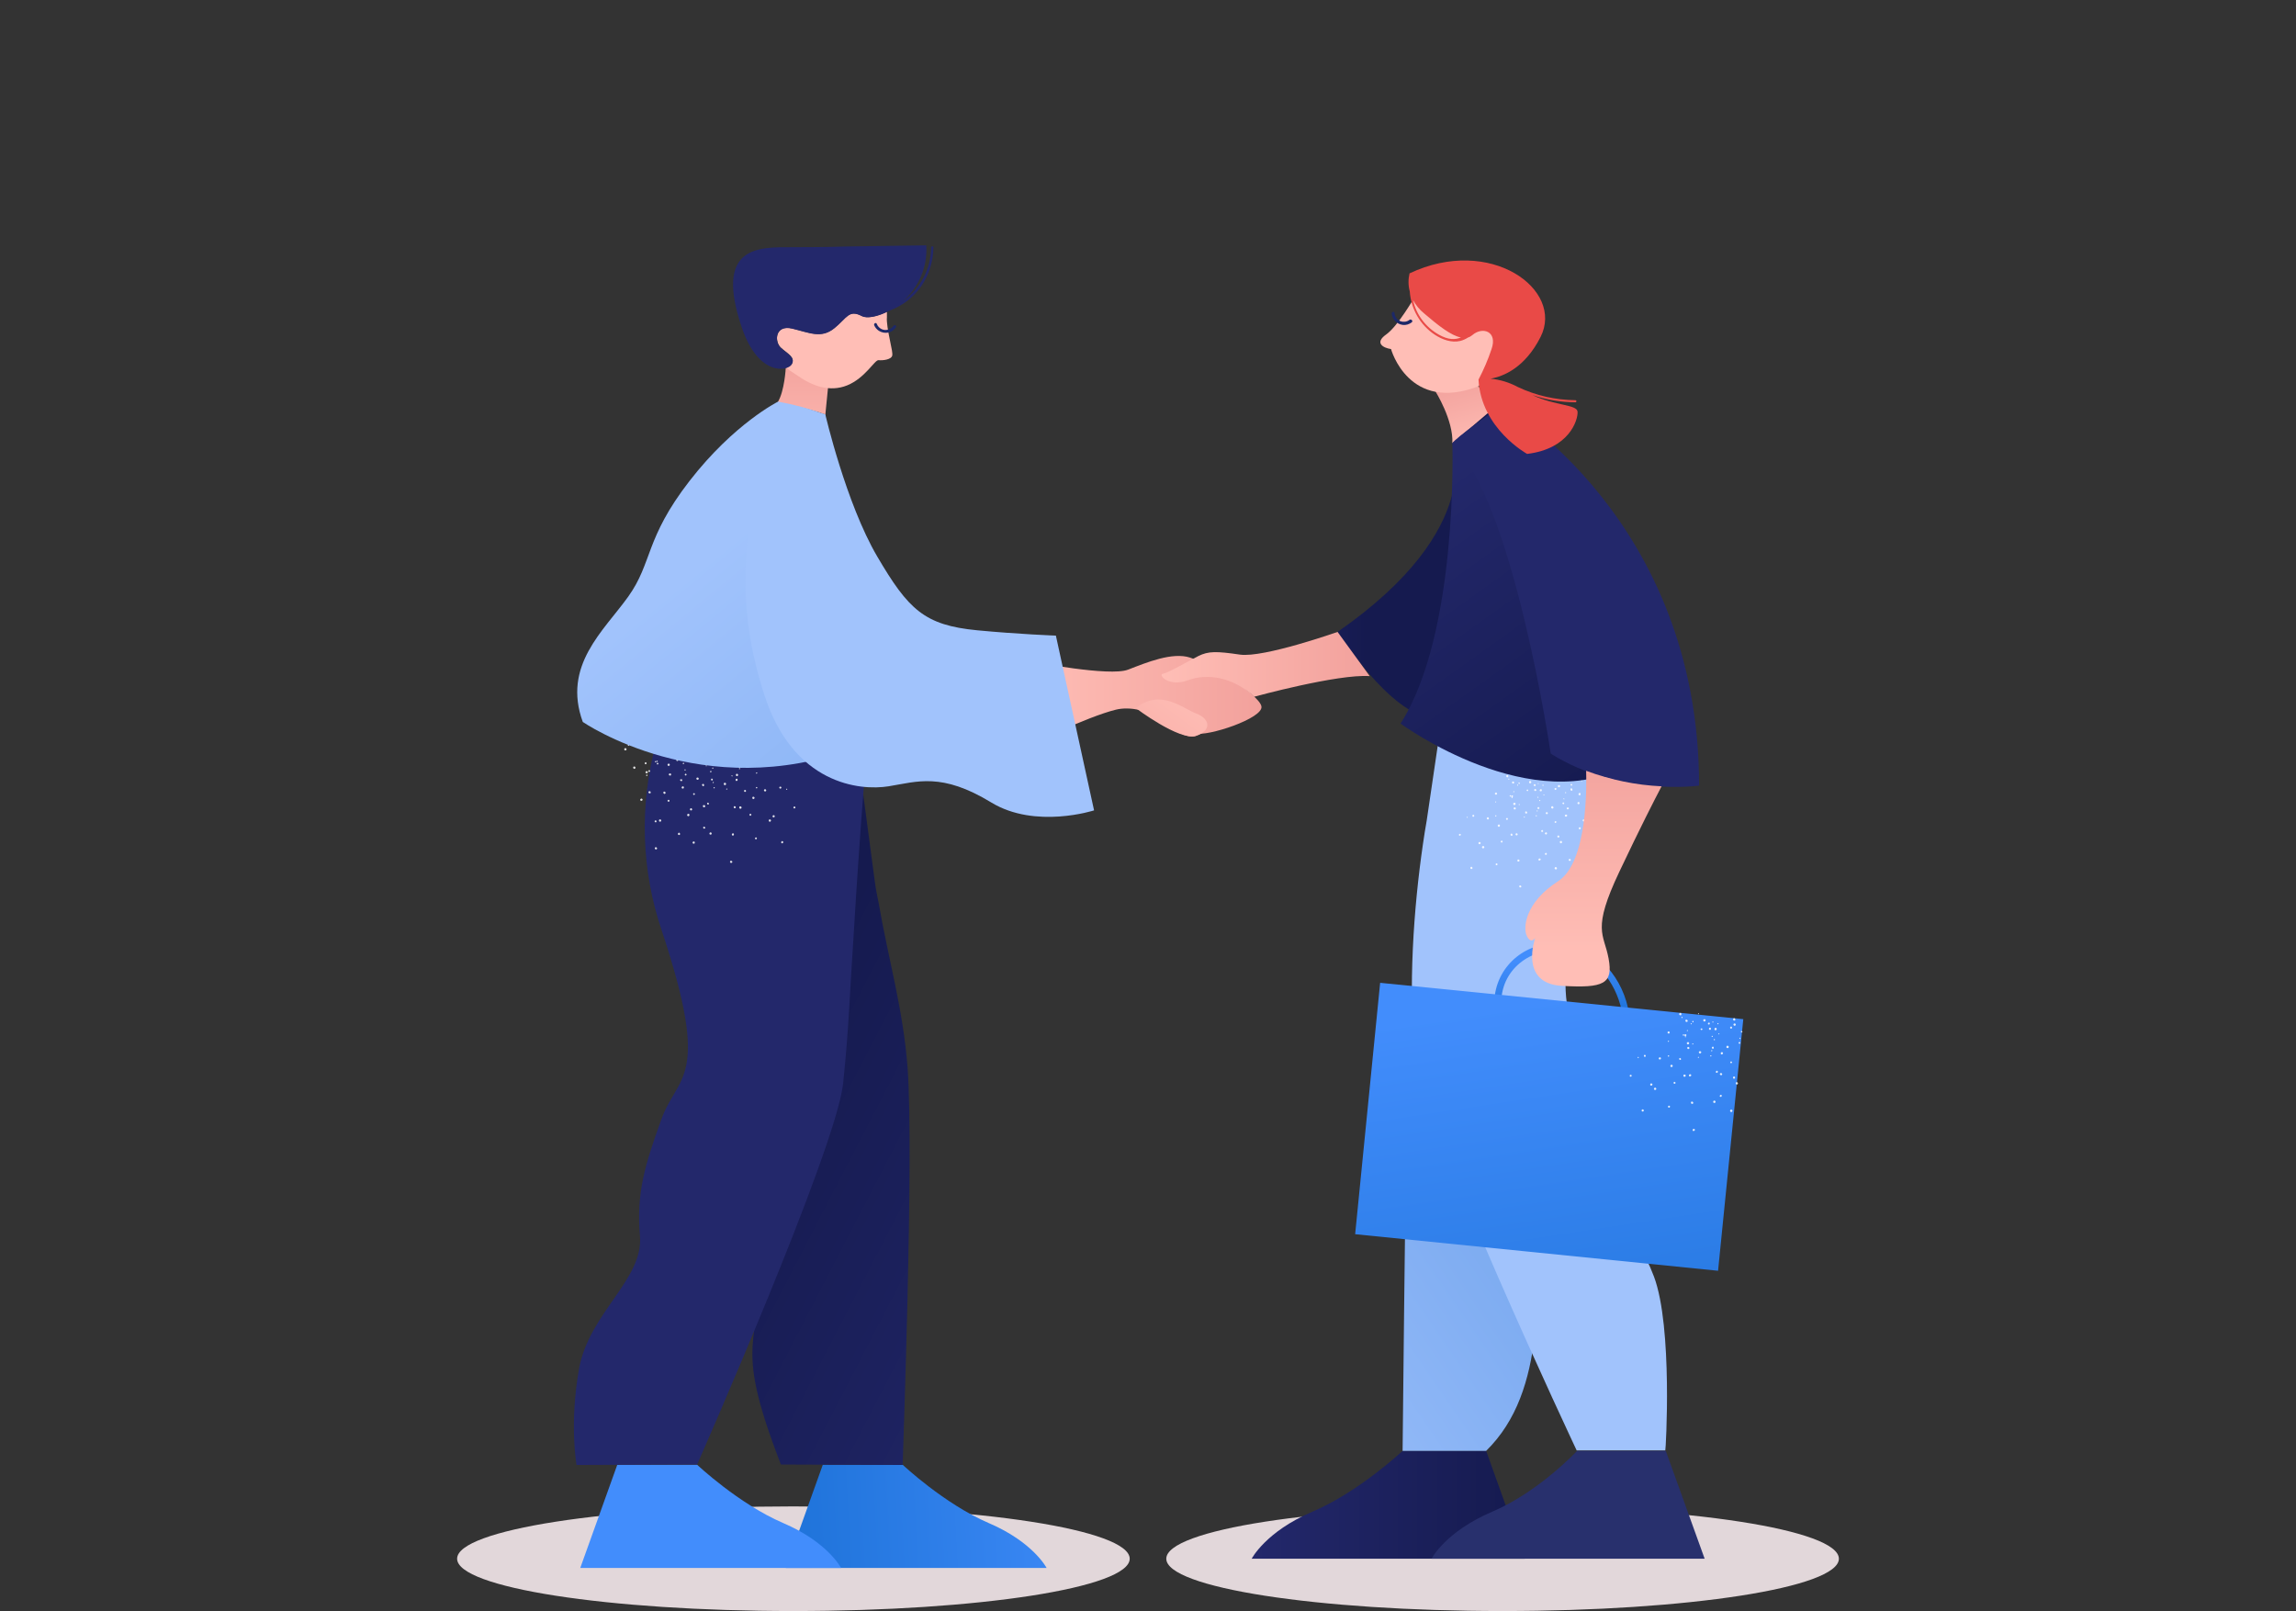 <?xml version="1.0" encoding="utf-8"?>
<!-- Generator: Adobe Illustrator 23.0.0, SVG Export Plug-In . SVG Version: 6.00 Build 0)  -->
<svg version="1.1" id="레이어_1" xmlns="http://www.w3.org/2000/svg" xmlns:xlink="http://www.w3.org/1999/xlink" x="0px"
	 y="0px" width="992px" height="696px" viewBox="0 0 992 696" style="enable-background:new 0 0 992 696;" xml:space="preserve">
<rect x="0" y="0" width="992" height="696" fill="#333333" stroke="none"/>
<style type="text/css">
	.st0{fill:#E2D7DA;}
	.st1{fill:url(#SVGID_1_);}
	.st2{fill:url(#man_s_hand_1_);}
	.st3{fill:url(#neck_1_);}
	.st4{fill:#FFBEB6;}
	.st5{fill:url(#R_shoe_2_);}
	.st6{fill:#28306D;}
	.st7{fill:url(#R_trousers_1_);}
	.st8{fill:#A1C3FC;}
	.st9{opacity:0.86;fill:#FFFFFF;enable-background:new    ;}
	.st10{fill:url(#R_sleeve_1_);}
	.st11{fill:url(#sweater_1_);}
	.st12{fill:#23286B;}
	.st13{fill:url(#handle_1_);}
	.st14{fill:url(#L_hand_2_);}
	.st15{fill:url(#case_1_);}
	.st16{fill:url(#R_hand_1_);}
	.st17{fill:url(#R_hand-2_1_);}
	.st18{fill:#E94A47;}
	.st19{fill:#1C2868;}
	.st20{fill:url(#L_shoe-2_1_);}
	.st21{fill:#428DFC;}
	.st22{fill:url(#L_trousers-2_1_);}
	.st23{fill:url(#neck-2_1_);}
	.st24{fill:url(#sweater-2_1_);}
</style>
<g>
	<ellipse class="st0" cx="649.2" cy="673.4" rx="145.3" ry="22.6"/>
	<ellipse class="st0" cx="342.8" cy="673.4" rx="145.3" ry="22.6"/>
	
		<linearGradient id="SVGID_1_" gradientUnits="userSpaceOnUse" x1="545.071" y1="640.57" x2="505.703" y2="669.41" gradientTransform="matrix(1 0 0 1 0 -358)">
		<stop  offset="2.870000e-02" style="stop-color:#FFBEB6"/>
		<stop  offset="0.434" style="stop-color:#FBB5AE"/>
		<stop  offset="1" style="stop-color:#F2A19C"/>
	</linearGradient>
	<path class="st1" d="M541.9,301c0,0-18.4,14.6-25.3,17c-6.9,2.3-23.5-13.7-23.5-13.7l31.4-18.2L541.9,301z"/>
	
		<linearGradient id="man_s_hand_1_" gradientUnits="userSpaceOnUse" x1="443.9" y1="167.158" x2="545.042" y2="167.158" gradientTransform="matrix(1 0 0 -1 0 470)">
		<stop  offset="0" style="stop-color:#FFBEB6"/>
		<stop  offset="1" style="stop-color:#F2A19C"/>
	</linearGradient>
	<path id="man_s_hand" class="st2" d="M446.3,285.9c0,0,33.1,6.5,41.1,3.4s19.1-7.7,26.8-5.2c7.7,2.5,29.6,15.7,30.8,21
		c1.2,5.2-23.7,13.3-28.4,11.7c-4.6-1.5-21.9-13.3-34.5-10.2c-12.6,3.1-38.2,15.7-38.2,15.7L446.3,285.9"/>
	<g id="woman">
		
			<linearGradient id="neck_1_" gradientUnits="userSpaceOnUse" x1="638.266" y1="275.124" x2="629.876" y2="306.393" gradientTransform="matrix(1 0 0 -1 0 470)">
			<stop  offset="0" style="stop-color:#FFBEB6"/>
			<stop  offset="1" style="stop-color:#F2A19C"/>
		</linearGradient>
		<path id="neck" class="st3" d="M620.2,169.1c0,0,7.8,12.4,7.3,22.4c0,0,11.1,4.8,18.3-10.1l-6.9-14.5L620.2,169.1"/>
		<path id="face" class="st4" d="M611.2,128.3c0,0-7.2,12.6-12.3,16.2s-1.4,5.8,2.1,6.3c0,0,7.6,27.8,38,16l0,0l9.3-18.1l-5-16.9
			l-20.1,5L611.2,128.3z"/>
		
			<linearGradient id="R_shoe_2_" gradientUnits="userSpaceOnUse" x1="540.8" y1="-180.1" x2="658.8" y2="-180.1" gradientTransform="matrix(1 0 0 -1 0 470)">
			<stop  offset="0" style="stop-color:#23286B"/>
			<stop  offset="1" style="stop-color:#151A4F"/>
		</linearGradient>
		<path id="R_shoe_1_" class="st5" d="M642.1,626.8H606c0,0-18.8,17.7-39,26.3s-26.2,20.3-26.2,20.3h118L642.1,626.8"/>
		<path id="L_shoe" class="st6" d="M719.7,626.8h-38.3c0,0-16.5,17.7-36.7,26.3s-26.2,20.3-26.2,20.3h118L719.7,626.8"/>
		
			<linearGradient id="R_trousers_1_" gradientUnits="userSpaceOnUse" x1="478.671" y1="-103.227" x2="632.753" y2="2.394" gradientTransform="matrix(1 0 0 -1 0 470)">
			<stop  offset="0" style="stop-color:#A1C3FC"/>
			<stop  offset="0.747" style="stop-color:#81AEF2"/>
			<stop  offset="1" style="stop-color:#78A9EF"/>
		</linearGradient>
		<path id="R_trousers" class="st7" d="M687.2,353.9c-12.8,56.3-10.7,47.8-17.3,97.3c-5.2,39.2-2.3,22.8-4.3,64.2
			c-2,41.5,3.2,85.2-23.5,111.4H606c0,0,1.1-107.3,1.7-143.1c0.5-31,3.7-67.3,6-90.2c0.1-1.3,0.3-2.6,0.5-3.9
			c2.8-16.2,3.6-21.8,5-31.2c0.1-0.9,8.4-52.2,8.6-53c13.6,7,11.1,8.8,29.4,10.9c0,0,17,3.4,26.6-0.5c0.9-0.4,1.9-0.7,2.9-1.1
			c1.8-0.6,3.5-1.4,5.2-2.3C692.3,323.1,691.1,336.7,687.2,353.9z"/>
		<path id="L_trousers" class="st8" d="M714.6,551.5c-8.7-23.1-16.4-15.7-14.7-34.5s-2.4-30.9-10-50.7c-7.6-19.9-25.2-29.2-1.8-94.9
			c8.7-24.4,11.5-43.4,11.6-57.7c-5.1,0.5-10.7,0.8-16.7,0.8c-1.6,0.6,1.5-0.8,0,0l-59.7-6.7l-6.9,46.8c-0.6,3.3-1.1,6.6-1.6,10
			c-4.1,28.1-6.4,62.3-3.5,91c2.9,28.7,69.9,171,69.9,171h38.3C719.7,626.8,722.8,573.3,714.6,551.5z"/>
		<path id="texture" class="st9" d="M658.8,352.9c-0.1-0.1-0.2-0.2-0.3-0.1l0,0c-0.1,0.1-0.2,0.2-0.1,0.3c0.1,0.1,0.2,0.2,0.3,0.1
			l0,0C658.8,353.2,658.9,353.1,658.8,352.9z M656.6,347.5c0-0.1-0.2-0.2-0.3-0.1l0,0c-0.1,0-0.2,0.2-0.1,0.3
			c0.1,0.1,0.2,0.2,0.3,0.1C656.6,347.7,656.6,347.6,656.6,347.5L656.6,347.5z M654.3,342c0-0.1-0.2-0.2-0.3-0.2s-0.2,0.2-0.2,0.3
			l0,0c0.1,0.1,0.2,0.2,0.3,0.1l0,0C654.3,342.2,654.4,342.1,654.3,342L654.3,342z M652.1,336.5c-0.1-0.1-0.2-0.2-0.3-0.1l0,0
			c-0.1,0.1-0.2,0.2-0.1,0.3c0.1,0.1,0.2,0.2,0.3,0.1l0,0C652.1,336.8,652.1,336.6,652.1,336.5L652.1,336.5z M634,352.9
			c-0.1,0-0.3,0-0.3,0.1c-0.1,0.1,0,0.2,0.1,0.3l0,0c0.1,0,0.3,0,0.3-0.1l0,0C634.2,353.1,634.1,352.9,634,352.9L634,352.9z
			 M667.2,343.3c-0.1-0.1-0.2-0.1-0.3,0l0,0c-0.1,0.1-0.1,0.2,0,0.3l0,0c0.1,0.1,0.2,0.1,0.3,0l0,0
			C667.3,343.5,667.3,343.4,667.2,343.3L667.2,343.3L667.2,343.3z M663,339.1c-0.1-0.1-0.2-0.1-0.3,0l-0.1,0.1c0,0.1,0,0.2,0.1,0.2
			l0,0l0,0c0.1,0.1,0.2,0,0.3,0C663.1,339.4,663.1,339.2,663,339.1L663,339.1L663,339.1z M646.3,352.2c-0.1,0-0.3,0.1-0.3,0.3
			c0,0.1,0.1,0.2,0.2,0.3c0.1,0,0.3-0.1,0.3-0.3C646.6,352.3,646.5,352.2,646.3,352.2z M646.3,346.2c-0.1,0-0.2,0.1-0.3,0.3
			c0,0.1,0.1,0.2,0.2,0.2l0,0c0.1,0,0.2-0.1,0.2-0.2C646.5,346.4,646.4,346.2,646.3,346.2L646.3,346.2z M682.3,346.6
			c-0.2-0.2-0.5-0.1-0.6,0l0,0c-0.2,0.2-0.2,0.5,0,0.7l0,0c0.2,0.2,0.5,0.2,0.6,0l0,0C682.5,347.1,682.5,346.8,682.3,346.6
			L682.3,346.6z M673.9,339.3c-0.2-0.2-0.5-0.1-0.7,0c-0.2,0.2-0.1,0.5,0,0.7c0.2,0.2,0.5,0.1,0.7,0
			C674.1,339.7,674.1,339.4,673.9,339.3z M656.8,382.5c-0.3,0-0.4,0.2-0.4,0.5c0,0.2,0.2,0.4,0.5,0.4l0,0c0.3,0,0.4-0.2,0.4-0.5
			C657.2,382.7,657,382.5,656.8,382.5L656.8,382.5z M656,371.3c-0.3,0-0.4,0.2-0.4,0.5s0.2,0.5,0.5,0.4c0.3,0,0.4-0.2,0.4-0.5l0,0
			C656.5,371.4,656.2,371.3,656,371.3z M655.2,360c-0.3,0-0.4,0.3-0.4,0.5s0.2,0.4,0.5,0.4l0,0c0.3,0,0.4-0.2,0.4-0.5l0,0
			C655.7,360.2,655.5,360,655.2,360L655.2,360z M654.4,348.8c-0.3,0-0.4,0.2-0.4,0.5c0,0.3,0.2,0.4,0.5,0.4s0.4-0.2,0.4-0.5
			C654.9,349,654.7,348.8,654.4,348.8C654.5,348.8,654.4,348.8,654.4,348.8z M653.7,337.6c-0.3,0-0.4,0.2-0.4,0.5l0,0
			c0,0.3,0.2,0.4,0.5,0.4c0.3,0,0.4-0.2,0.4-0.5l0,0C654.2,337.8,653.9,337.6,653.7,337.6L653.7,337.6z M678.6,371.3
			c-0.1-0.2-0.4-0.3-0.6-0.2l0,0c-0.2,0.1-0.3,0.4-0.2,0.6l0,0c0.1,0.2,0.4,0.3,0.6,0.2l0,0C678.7,371.8,678.7,371.5,678.6,371.3
			L678.6,371.3z M673.7,361.2c-0.1-0.2-0.4-0.3-0.6-0.2l0,0c-0.2,0.1-0.3,0.4-0.2,0.6l0,0c0.1,0.2,0.4,0.3,0.6,0.2l0,0
			C673.7,361.7,673.8,361.4,673.7,361.2L673.7,361.2z M668.7,351.1c-0.1-0.2-0.4-0.3-0.6-0.2c-0.2,0.1-0.3,0.4-0.2,0.6
			s0.4,0.3,0.6,0.2S668.8,351.4,668.7,351.1L668.7,351.1z M663.7,341.1c-0.1-0.2-0.4-0.3-0.6-0.2c-0.2,0.1-0.3,0.4-0.2,0.6
			s0.4,0.3,0.6,0.2l0,0C663.8,341.6,663.9,341.3,663.7,341.1C663.8,341.1,663.8,341.1,663.7,341.1L663.7,341.1z M635.9,374.5
			c-0.2-0.1-0.5,0-0.6,0.3l0,0c-0.1,0.2,0,0.5,0.3,0.6l0,0c0.2,0.1,0.5,0,0.6-0.3C636.2,374.8,636.1,374.6,635.9,374.5L635.9,374.5z
			 M639.4,363.8c-0.2-0.1-0.5,0-0.6,0.3l0,0c-0.1,0.2,0,0.5,0.3,0.6c0.2,0.1,0.5-0.1,0.6-0.3C639.8,364.1,639.7,363.9,639.4,363.8
			L639.4,363.8L639.4,363.8z M643,353.1c-0.2-0.1-0.5,0-0.6,0.3c-0.1,0.2,0,0.5,0.3,0.6l0,0c0.2,0.1,0.5,0,0.6-0.3l0,0
			C643.3,353.5,643.2,353.2,643,353.1L643,353.1z M646.5,342.4c-0.2-0.1-0.5,0.1-0.6,0.3c-0.1,0.2,0,0.5,0.3,0.6l0,0
			c0.2,0.1,0.5,0,0.6-0.3C646.9,342.8,646.7,342.5,646.5,342.4L646.5,342.4z M682.9,357.6c-0.1-0.2-0.4-0.3-0.6-0.1
			c-0.2,0.1-0.3,0.4-0.1,0.6c0.1,0.2,0.4,0.2,0.6,0.1C683,358,683.1,357.8,682.9,357.6L682.9,357.6z M677.7,349.1
			c0-0.1-0.1-0.1-0.2-0.2l0,0c-0.1-0.1-0.3,0-0.4,0c-0.2,0.1-0.3,0.4-0.1,0.6c0.1,0.2,0.4,0.2,0.6,0.1c0.1-0.1,0.2-0.1,0.2-0.2
			C677.8,349.3,677.8,349.2,677.7,349.1L677.7,349.1z M672.4,340.6c-0.1-0.2-0.4-0.2-0.6-0.1c-0.2,0.1-0.2,0.4-0.1,0.6
			c0.1,0.2,0.4,0.2,0.6,0.1C672.5,341,672.6,340.7,672.4,340.6L672.4,340.6z M646.7,373c-0.2-0.1-0.4,0.1-0.5,0.3l0,0
			c-0.1,0.2,0.1,0.4,0.3,0.5l0,0c0.2,0.1,0.5-0.1,0.5-0.3C647,373.2,646.9,373,646.7,373L646.7,373L646.7,373z M648.9,363.2
			c-0.2-0.1-0.4,0.1-0.5,0.3l0,0c-0.1,0.2,0.1,0.4,0.3,0.5l0,0c0.2,0.1,0.4-0.1,0.5-0.3C649.3,363.4,649.1,363.2,648.9,363.2
			L648.9,363.2z M651.2,353.4c-0.2-0.1-0.4,0.1-0.5,0.3l0,0c-0.1,0.2,0.1,0.4,0.3,0.5l0,0c0.2,0.1,0.4-0.1,0.5-0.3l0,0
			C651.5,353.6,651.4,353.4,651.2,353.4L651.2,353.4z M653.4,343.6c-0.2,0-0.4,0.1-0.5,0.3c-0.1,0.2,0.1,0.4,0.3,0.5
			c0.2,0.1,0.4-0.1,0.5-0.3C653.8,343.9,653.6,343.6,653.4,343.6L653.4,343.6z M667.8,368.5c-0.2,0.1-0.4,0.3-0.3,0.5
			c0,0.2,0.2,0.4,0.5,0.3l0,0c0.2,0,0.4-0.2,0.3-0.5C668.3,368.6,668.1,368.4,667.8,368.5z M666.2,358.6c-0.2,0.1-0.4,0.3-0.3,0.5
			c0,0.2,0.2,0.4,0.5,0.3l0,0c0.2,0,0.4-0.2,0.3-0.5l0,0C666.6,358.7,666.4,358.5,666.2,358.6L666.2,358.6z M664.6,348.7
			c-0.2,0-0.4,0.2-0.3,0.5l0,0c0,0.2,0.2,0.4,0.5,0.3l0,0c0.2,0,0.4-0.3,0.3-0.5C665,348.8,664.8,348.6,664.6,348.7L664.6,348.7
			L664.6,348.7z M663,338.8c-0.2,0-0.4,0.2-0.3,0.5c0,0.1,0.1,0.2,0.1,0.2l0,0c0.1,0.1,0.2,0.1,0.4,0.1s0.4-0.3,0.3-0.5
			C663.4,338.9,663.2,338.7,663,338.8L663,338.8L663,338.8z M631,360.3c-0.2-0.1-0.4-0.1-0.6,0.1c-0.1,0.2-0.1,0.4,0.1,0.6l0,0
			c0.2,0.1,0.4,0.1,0.5-0.1l0,0C631.2,360.7,631.2,360.4,631,360.3L631,360.3L631,360.3z M636.8,352.1c-0.2-0.1-0.4-0.1-0.6,0.1
			c-0.1,0.2-0.1,0.4,0.1,0.6c0.2,0.1,0.4,0.1,0.6-0.1l0,0C637,352.5,637,352.2,636.8,352.1L636.8,352.1L636.8,352.1z M683.5,337.1
			c-0.1-0.1-0.2-0.1-0.3,0c-0.1,0.1-0.1,0.2,0,0.4c0.1,0.1,0.2,0.1,0.3,0S683.6,337.2,683.5,337.1L683.5,337.1z M664.2,350.1
			c-0.1,0-0.2,0.1-0.3,0.2c0,0.1,0.1,0.2,0.2,0.3c0.1,0,0.2-0.1,0.3-0.2l0,0C664.4,350.3,664.3,350.1,664.2,350.1L664.2,350.1z
			 M664.4,344.2c-0.1,0-0.2,0.1-0.2,0.2l0,0c0,0.1,0.1,0.2,0.2,0.3l0,0c0.1,0,0.3-0.1,0.3-0.2C664.6,344.3,664.5,344.2,664.4,344.2
			L664.4,344.2L664.4,344.2z M664.6,338.3c-0.1,0-0.2,0.1-0.2,0.2l0,0c0,0.1,0.1,0.2,0.2,0.2c0.1,0,0.2-0.1,0.2-0.2
			C664.8,338.4,664.7,338.3,664.6,338.3z M675.9,345.1c0-0.1-0.2-0.2-0.3-0.2l0,0c-0.1,0-0.2,0.2-0.1,0.3l0,0
			c0.1,0.1,0.2,0.2,0.3,0.1C675.9,345.4,676,345.3,675.9,345.1L675.9,345.1z M673.9,339.6c0-0.1-0.2-0.2-0.3-0.1l0,0
			c-0.1,0.1-0.2,0.2-0.1,0.3c0.1,0.1,0.2,0.2,0.3,0.1C673.9,339.9,673.9,339.7,673.9,339.6L673.9,339.6L673.9,339.6z M653.4,344.4
			c-0.1-0.1-0.2,0-0.3,0.1l0,0c-0.1,0.1,0,0.3,0.1,0.3l0,0c0.1,0.1,0.3,0,0.3-0.1l0,0C653.5,344.6,653.5,344.5,653.4,344.4
			L653.4,344.4z M655.8,339c-0.1-0.1-0.2,0-0.3,0.1l0,0c-0.1,0.1,0,0.3,0.1,0.3c0.1,0.1,0.3,0,0.3-0.1
			C656,339.2,655.9,339.1,655.8,339L655.8,339L655.8,339z M663.8,352.2c-0.2,0-0.3,0.1-0.3,0.2s0.1,0.3,0.2,0.3s0.3,0,0.3-0.2l0,0
			C664,352.4,664,352.2,663.8,352.2L663.8,352.2L663.8,352.2z M665.3,345.6c-0.2,0-0.3,0.1-0.3,0.2c0,0.1,0.1,0.3,0.2,0.3
			c0.2,0,0.3-0.1,0.3-0.2l0,0C665.5,345.8,665.4,345.6,665.3,345.6L665.3,345.6z M666.7,339c-0.2,0-0.3,0.1-0.3,0.2
			c0,0.1,0.1,0.3,0.2,0.3s0.3,0,0.3-0.2l0,0C666.9,339.1,666.8,339,666.7,339L666.7,339z M677.8,349.1c0-0.1-0.2-0.3-0.3-0.2l0,0
			l0,0c-0.1,0-0.2,0.2-0.2,0.3s0.2,0.3,0.3,0.2l0,0c0,0,0.1,0,0.1-0.1C677.8,349.4,677.9,349.2,677.8,349.1L677.8,349.1z
			 M676.4,342.2c-0.2,0-0.2,0.2-0.2,0.3s0.2,0.2,0.3,0.2s0.2-0.2,0.2-0.3l0,0C676.6,342.3,676.5,342.2,676.4,342.2L676.4,342.2z
			 M652.7,343.6c-0.1-0.1-0.3-0.1-0.4,0.1l0,0c-0.1,0.1-0.1,0.3,0.1,0.4c0.1,0.1,0.3,0.1,0.4-0.1
			C652.8,343.9,652.8,343.7,652.7,343.6L652.7,343.6z M656.5,338.1c-0.1-0.1-0.3-0.1-0.4,0.1c-0.1,0.1-0.1,0.3,0.1,0.4l0,0
			c0.1,0.1,0.3,0.1,0.4,0l0,0C656.7,338.3,656.6,338.2,656.5,338.1L656.5,338.1z M684.2,354c-0.3,0-0.4,0.3-0.4,0.5s0.3,0.4,0.5,0.4
			l0,0c0.3,0,0.4-0.3,0.4-0.5S684.4,354,684.2,354L684.2,354L684.2,354z M682.4,342.6c-0.3,0-0.4,0.3-0.4,0.6s0.3,0.4,0.5,0.4
			c0.3,0,0.4-0.3,0.4-0.6S682.7,342.5,682.4,342.6L682.4,342.6L682.4,342.6z M641.1,365.6c-0.2-0.2-0.5-0.1-0.7,0.1l0,0
			c-0.2,0.2-0.1,0.5,0.1,0.7l0,0c0.2,0.2,0.5,0.1,0.7-0.1S641.3,365.8,641.1,365.6L641.1,365.6L641.1,365.6z M647.9,356.3
			c-0.2-0.2-0.5-0.1-0.7,0.1l0,0c-0.2,0.2-0.1,0.5,0.1,0.7s0.5,0.1,0.7-0.1l0,0C648.1,356.7,648.1,356.4,647.9,356.3L647.9,356.3z
			 M654.6,346.9c-0.2-0.2-0.5-0.1-0.7,0.1l0,0c-0.2,0.2-0.1,0.5,0.1,0.7c0.2,0.2,0.5,0.1,0.7-0.1C654.9,347.3,654.9,347,654.6,346.9
			L654.6,346.9z M661.4,337.5c-0.2-0.2-0.5-0.1-0.7,0.1l0,0c-0.1,0.2-0.1,0.5,0.1,0.7c0.2,0.2,0.5,0.1,0.7-0.1
			S661.6,337.7,661.4,337.5L661.4,337.5L661.4,337.5z M665.3,370.9c-0.3-0.1-0.5,0.1-0.6,0.3l0,0c-0.1,0.3,0.1,0.5,0.3,0.6
			c0.3,0,0.5-0.1,0.6-0.4C665.8,371.2,665.6,370.9,665.3,370.9L665.3,370.9z M668.1,359.6c-0.2-0.1-0.5,0.1-0.6,0.3l0,0
			c-0.1,0.2,0.1,0.5,0.3,0.6c0.3,0.1,0.5-0.1,0.6-0.4l0,0C668.5,359.9,668.3,359.7,668.1,359.6L668.1,359.6L668.1,359.6z
			 M670.8,348.3c-0.3-0.1-0.5,0.1-0.6,0.4c-0.1,0.3,0.1,0.5,0.4,0.6c0.3,0.1,0.5-0.1,0.6-0.3l0,0C671.2,348.6,671,348.4,670.8,348.3
			L670.8,348.3z M672.3,374.6c-0.3-0.1-0.5,0.1-0.6,0.4c-0.1,0.3,0.1,0.5,0.4,0.6s0.5-0.1,0.6-0.4l0,0
			C672.7,374.9,672.5,374.7,672.3,374.6L672.3,374.6L672.3,374.6z M674.5,363.3c-0.3,0-0.5,0.1-0.6,0.4c0,0.3,0.1,0.5,0.4,0.6
			s0.5-0.1,0.6-0.4C674.9,363.6,674.8,363.3,674.5,363.3L674.5,363.3z M676.7,351.9c-0.3,0-0.5,0.1-0.6,0.4c0,0.3,0.1,0.5,0.4,0.5
			c0.3,0.1,0.5-0.1,0.6-0.4C677.2,352.2,677,352,676.7,351.9L676.7,351.9z M679,340.6c-0.3-0.1-0.5,0.1-0.5,0.4l0,0
			c0,0.3,0.1,0.5,0.4,0.6c0.2,0.1,0.5-0.1,0.5-0.3l0,0C679.4,340.9,679.2,340.6,679,340.6L679,340.6L679,340.6z M651.6,335
			c-0.1-0.2-0.4-0.3-0.6-0.1l0,0c-0.2,0.1-0.3,0.4-0.1,0.7c0.1,0.2,0.4,0.3,0.7,0.1C651.7,335.5,651.7,335.2,651.6,335L651.6,335z
			 M653.3,360.2c-0.2-0.1-0.5-0.1-0.6,0.1l0,0c-0.1,0.2-0.1,0.5,0.1,0.7c0.2,0.1,0.5,0.1,0.7-0.1
			C653.5,360.7,653.5,360.4,653.3,360.2L653.3,360.2z M659.6,350.6c-0.2-0.1-0.5-0.1-0.6,0.1l0,0c-0.1,0.2-0.1,0.5,0.1,0.7
			c0.2,0.1,0.5,0.1,0.7-0.1C659.9,351.1,659.8,350.8,659.6,350.6L659.6,350.6L659.6,350.6z M666,341c-0.2-0.1-0.5-0.1-0.7,0.2
			c-0.1,0.2-0.1,0.5,0.1,0.6c0.2,0.1,0.5,0.1,0.7-0.1C666.2,341.4,666.2,341.1,666,341L666,341z M672.2,354.8
			c-0.2-0.1-0.4,0-0.5,0.2l0,0c-0.1,0.2,0,0.4,0.2,0.5s0.4,0,0.5-0.2l0,0C672.5,355,672.4,354.8,672.2,354.8L672.2,354.8z
			 M675.6,346.7c-0.2-0.1-0.4,0-0.5,0.2l0,0c-0.1,0.2,0,0.4,0.2,0.5c0.2,0.1,0.4,0,0.5-0.2C675.9,347,675.8,346.8,675.6,346.7
			L675.6,346.7z M679.1,338.7c-0.2-0.1-0.4,0-0.5,0.2c-0.1,0.2,0,0.4,0.2,0.5c0.2,0.1,0.4,0,0.5-0.2
			C679.3,339,679.2,338.8,679.1,338.7L679.1,338.7z M660.2,341.2c-0.1-0.1-0.3-0.2-0.5,0l0,0c-0.1,0.1-0.2,0.4,0,0.5l0,0
			c0.1,0.1,0.3,0.1,0.5,0l0,0C660.3,341.6,660.3,341.4,660.2,341.2L660.2,341.2L660.2,341.2z"/>
		
			<linearGradient id="R_sleeve_1_" gradientUnits="userSpaceOnUse" x1="518.851" y1="226.05" x2="590.493" y2="226.05" gradientTransform="matrix(1 0 0 -1 0 470)">
			<stop  offset="0" style="stop-color:#23286B"/>
			<stop  offset="0.56" style="stop-color:#1B205B"/>
			<stop  offset="1" style="stop-color:#151A4F"/>
		</linearGradient>
		<path id="R_sleeve" class="st10" d="M627.5,191.5c0,0,15.1,36.6-49.6,81.5c0,0,23.1,36.3,40.9,37c0,0,47.1-33.4,24.7-132.1l0,0
			L627.5,191.5z"/>
		
			<linearGradient id="sweater_1_" gradientUnits="userSpaceOnUse" x1="607.418" y1="252.256" x2="696.373" y2="127.602" gradientTransform="matrix(1 0 0 -1 0 470)">
			<stop  offset="0" style="stop-color:#23286B"/>
			<stop  offset="1" style="stop-color:#151A4F"/>
		</linearGradient>
		<path id="sweater" class="st11" d="M627.5,191.5c0,0,2.7,82.1-22.4,121.1c0,0,57.6,42.2,99.8,17.1c0,0-12.9-115-59.8-151.9l0,0
			C645.1,177.8,628.9,189.1,627.5,191.5z"/>
		<path id="L_sleeve_1_" class="st12" d="M649,175.2c0,0,85.1,48.9,85.1,164.2c0,0-34.1,4.9-64.1-13.8c0,0-16-109-42.5-134.1
			L649,175.2z"/>
		
			<linearGradient id="handle_1_" gradientUnits="userSpaceOnUse" x1="670.833" y1="61.392" x2="675.967" y2="27.475" gradientTransform="matrix(1 0 0 -1 0 470)">
			<stop  offset="0.129" style="stop-color:#428DFC"/>
			<stop  offset="0.999" style="stop-color:#1D72D8"/>
		</linearGradient>
		<path id="handle" class="st13" d="M648.7,431.3c1.2-14.6,15.6-23.3,29.4-20c13.1,3.1,21,14.9,23,27.6c0.3,1.8,3.1,1.1,2.8-0.8
			c-2.4-15.2-13.1-28.6-29.1-30.3c-14.6-1.6-27.8,8.7-29.1,23.5C645.6,433.2,648.5,433.2,648.7,431.3L648.7,431.3z"/>
		
			<linearGradient id="L_hand_2_" gradientUnits="userSpaceOnUse" x1="688.471" y1="58.014" x2="688.471" y2="148.919" gradientTransform="matrix(1 0 0 -1 0 470)">
			<stop  offset="0" style="stop-color:#FFBEB6"/>
			<stop  offset="1" style="stop-color:#F2A19C"/>
		</linearGradient>
		<path id="L_hand_1_" class="st14" d="M699.7,376.5c-12.1,25.5-6.7,26.7-4.7,37.6s-1.9,12.9-20.3,11.8
			c-18.5-1.1-11.4-20.7-11.4-20.7s-1.8,2.9-3.6-0.8c-1.8-3.6-0.7-14.6,13.5-23.7c12.8-8.2,12.3-41.3,12.1-47.7
			c10.5,3.9,21.5,6.2,32.6,6.7C715.1,345,708.7,357.5,699.7,376.5z"/>
		
			<linearGradient id="case_1_" gradientUnits="userSpaceOnUse" x1="656.717" y1="66.715" x2="691.514" y2="-163.191" gradientTransform="matrix(1 0 0 -1 0 470)">
			<stop  offset="0.129" style="stop-color:#428DFC"/>
			<stop  offset="0.999" style="stop-color:#1D72D8"/>
		</linearGradient>
		<polygon id="case" class="st15" points="596.3,424.6 753.2,440.3 742.3,549 585.5,533.2 		"/>
		<path id="texture-2_1_" class="st9" d="M734,456.7c-0.1-0.1-0.2-0.2-0.3-0.1l0,0c-0.1,0.1-0.2,0.2-0.1,0.3
			c0.1,0.1,0.2,0.2,0.3,0.1l0,0C734,456.9,734.1,456.8,734,456.7z M731.6,450.9c0-0.1-0.2-0.2-0.3-0.1l0,0c-0.1,0.1-0.2,0.2-0.2,0.3
			c0.1,0.1,0.2,0.2,0.3,0.1C731.6,451.2,731.7,451,731.6,450.9L731.6,450.9z M729.3,445.2c0-0.1-0.2-0.2-0.3-0.2s-0.2,0.2-0.2,0.3
			l0,0c0.1,0.1,0.2,0.2,0.3,0.1l0,0C729.3,445.4,729.3,445.3,729.3,445.2L729.3,445.2z M726.9,439.4c-0.1-0.1-0.2-0.2-0.3-0.1l0,0
			c-0.1,0.1-0.2,0.2-0.1,0.4c0.1,0.1,0.2,0.2,0.3,0.1l0,0C726.9,439.7,727,439.5,726.9,439.4L726.9,439.4z M707.9,456.6
			c-0.1,0-0.3,0-0.3,0.2c-0.1,0.1,0,0.3,0.1,0.3l0,0c0.1,0.1,0.3,0,0.3-0.1l0,0C708.1,456.8,708,456.7,707.9,456.6L707.9,456.6z
			 M742.8,446.5c-0.1-0.1-0.2-0.1-0.3,0l0,0c-0.1,0.1-0.1,0.2,0,0.3l0,0c0.1,0.1,0.2,0.1,0.3,0l0,0
			C742.9,446.8,742.9,446.6,742.8,446.5L742.8,446.5L742.8,446.5z M738.4,442.1c-0.1-0.1-0.3-0.1-0.3,0l-0.1,0.1
			c0,0.1,0,0.2,0.1,0.2l0,0l0,0c0.1,0.1,0.2,0,0.3,0C738.5,442.4,738.5,442.2,738.4,442.1L738.4,442.1L738.4,442.1z M734,437.8
			c-0.1-0.1-0.2-0.1-0.3,0l0,0c-0.1,0.1-0.1,0.2,0,0.3l0,0c0.1,0.1,0.2,0.1,0.3,0l0,0C734.1,438,734.1,437.9,734,437.8L734,437.8
			L734,437.8z M720.9,455.9c-0.1,0-0.3,0.1-0.3,0.3c0,0.1,0.1,0.3,0.3,0.3c0.1,0,0.3-0.1,0.3-0.3C721.1,456,721,455.9,720.9,455.9z
			 M720.9,449.6c-0.1,0-0.3,0.1-0.3,0.3c0,0.1,0.1,0.2,0.2,0.2l0,0c0.1,0,0.3-0.1,0.3-0.2C721.1,449.7,721,449.6,720.9,449.6
			L720.9,449.6z M749.8,442.3c-0.2-0.2-0.5-0.2-0.7,0s-0.2,0.5,0,0.7s0.5,0.2,0.7,0S750,442.5,749.8,442.3z M731.8,487.7
			c-0.3,0-0.5,0.3-0.5,0.5c0,0.3,0.2,0.5,0.5,0.4l0,0c0.3,0,0.5-0.3,0.5-0.5S732.1,487.7,731.8,487.7L731.8,487.7L731.8,487.7z
			 M731,475.9c-0.3,0-0.5,0.3-0.4,0.5c0,0.3,0.2,0.5,0.5,0.5s0.5-0.2,0.5-0.5l0,0C731.5,476.1,731.3,475.9,731,475.9L731,475.9z
			 M730.2,464.1c-0.3,0-0.5,0.3-0.5,0.5c0,0.3,0.2,0.5,0.5,0.4l0,0c0.3,0,0.5-0.2,0.5-0.5l0,0C730.7,464.3,730.5,464.1,730.2,464.1
			L730.2,464.1z M729.4,452.3c-0.3,0-0.5,0.3-0.4,0.5c0,0.3,0.3,0.5,0.5,0.4c0.3,0,0.5-0.3,0.4-0.5
			C729.9,452.5,729.7,452.3,729.4,452.3L729.4,452.3z M728.6,440.5c-0.3,0-0.5,0.3-0.4,0.5l0,0c0,0.3,0.2,0.5,0.5,0.5
			s0.5-0.2,0.5-0.5l0,0C729.1,440.7,728.9,440.5,728.6,440.5L728.6,440.5z M749.6,465.3c-0.1-0.2-0.4-0.3-0.6-0.2l0,0
			c-0.2,0.1-0.3,0.4-0.2,0.7l0,0c0.1,0.2,0.4,0.3,0.6,0.2l0,0C749.6,465.9,749.7,465.6,749.6,465.3L749.6,465.3z M744.4,454.8
			c-0.1-0.2-0.4-0.3-0.7-0.2c-0.2,0.1-0.3,0.4-0.2,0.7c0.1,0.2,0.4,0.3,0.6,0.2C744.4,455.3,744.5,455,744.4,454.8L744.4,454.8z
			 M739.2,444.2c-0.1-0.2-0.4-0.3-0.6-0.2c-0.2,0.1-0.3,0.4-0.2,0.7c0.1,0.2,0.4,0.3,0.6,0.2l0,0
			C739.2,444.7,739.3,444.5,739.2,444.2L739.2,444.2L739.2,444.2z M709.9,479.3c-0.2-0.1-0.5,0-0.6,0.3l0,0c-0.1,0.2,0,0.5,0.3,0.6
			l0,0c0.3,0.1,0.5-0.1,0.6-0.3C710.3,479.6,710.1,479.4,709.9,479.3L709.9,479.3z M713.6,468.1c-0.3-0.1-0.5,0-0.6,0.3l0,0
			c-0.1,0.3,0,0.5,0.3,0.6s0.5-0.1,0.6-0.3C714,468.4,713.9,468.1,713.6,468.1L713.6,468.1L713.6,468.1z M717.3,456.8
			c-0.3-0.1-0.5,0.1-0.6,0.3c-0.1,0.3,0,0.5,0.3,0.6l0,0c0.2,0.1,0.5,0,0.6-0.3l0,0C717.7,457.2,717.6,456.9,717.3,456.8
			L717.3,456.8z M721.1,445.6c-0.3-0.1-0.5,0.1-0.6,0.3c-0.1,0.2,0,0.5,0.3,0.6l0,0c0.3,0.1,0.5-0.1,0.6-0.3
			C721.5,446,721.3,445.7,721.1,445.6L721.1,445.6z M748.3,443.7c-0.1-0.2-0.4-0.3-0.6-0.1c-0.2,0.1-0.3,0.4-0.1,0.6
			c0.1,0.2,0.4,0.3,0.6,0.1C748.4,444.1,748.4,443.9,748.3,443.7L748.3,443.7z M721.2,477.7c-0.2-0.1-0.5,0.1-0.5,0.3l0,0
			c-0.1,0.2,0.1,0.5,0.3,0.5l0,0c0.2,0.1,0.5-0.1,0.5-0.3C721.6,478,721.5,477.7,721.2,477.7L721.2,477.7z M723.6,467.4
			c-0.2-0.1-0.5,0.1-0.5,0.3l0,0c-0.1,0.2,0.1,0.5,0.3,0.5l0,0c0.2,0.1,0.5-0.1,0.5-0.3C724,467.7,723.8,467.5,723.6,467.4
			L723.6,467.4z M726,457.1c-0.2-0.1-0.5,0.1-0.5,0.3l0,0c-0.1,0.2,0.1,0.4,0.3,0.5l0,0c0.2,0.1,0.5-0.1,0.5-0.3l0,0
			C726.3,457.4,726.2,457.2,726,457.1L726,457.1z M728.3,446.8c-0.2,0-0.5,0.1-0.5,0.3c-0.1,0.2,0.1,0.5,0.3,0.5
			c0.2,0.1,0.5-0.1,0.5-0.3C728.7,447.1,728.5,446.9,728.3,446.8L728.3,446.8z M743.4,473c-0.2,0.1-0.4,0.3-0.4,0.5s0.3,0.4,0.5,0.4
			l0,0c0.2,0,0.4-0.3,0.4-0.5C743.9,473.1,743.7,472.9,743.4,473z M741.7,462.6c-0.2,0.1-0.4,0.3-0.4,0.5s0.3,0.4,0.5,0.4l0,0
			c0.2,0,0.4-0.2,0.4-0.5l0,0C742.2,462.7,742,462.5,741.7,462.6z M740,452.2c-0.2,0-0.4,0.2-0.4,0.5l0,0c0,0.2,0.3,0.4,0.5,0.4l0,0
			c0.2,0,0.4-0.3,0.3-0.5C740.5,452.3,740.3,452.2,740,452.2C740.1,452.2,740,452.2,740,452.2z M738.3,441.8c-0.2,0-0.4,0.3-0.4,0.5
			c0,0.1,0.1,0.2,0.1,0.2l0,0c0.1,0.1,0.2,0.1,0.4,0.1s0.4-0.3,0.3-0.5C738.8,441.9,738.6,441.8,738.3,441.8L738.3,441.8
			L738.3,441.8z M704.8,464.4c-0.2-0.1-0.5-0.1-0.6,0.1c-0.1,0.2-0.1,0.5,0.1,0.6l0,0c0.2,0.1,0.4,0.1,0.6-0.1l0,0
			C705,464.8,705,464.5,704.8,464.4L704.8,464.4L704.8,464.4z M710.9,455.8c-0.2-0.1-0.5-0.1-0.6,0.1s-0.1,0.5,0.1,0.6
			c0.2,0.1,0.5,0.1,0.6-0.1l0,0C711.1,456.2,711.1,455.9,710.9,455.8L710.9,455.8L710.9,455.8z M739.6,453.7c-0.1,0-0.3,0.1-0.3,0.2
			s0.1,0.3,0.2,0.3c0.1,0,0.3-0.1,0.3-0.2l0,0C739.9,453.8,739.8,453.7,739.6,453.7L739.6,453.7z M739.8,447.5
			c-0.1,0-0.3,0.1-0.3,0.2l0,0c0,0.1,0.1,0.3,0.2,0.3l0,0c0.1,0,0.3-0.1,0.3-0.2C740.1,447.6,740,447.5,739.8,447.5L739.8,447.5
			L739.8,447.5z M740.1,441.3c-0.1,0-0.3,0.1-0.3,0.2l0,0c0,0.1,0.1,0.3,0.2,0.3c0.1,0,0.3-0.1,0.3-0.2
			C740.3,441.4,740.2,441.3,740.1,441.3z M752,448.5c0-0.1-0.2-0.2-0.3-0.2l0,0c-0.1,0-0.2,0.2-0.2,0.3l0,0c0.1,0.1,0.2,0.2,0.3,0.2
			C751.9,448.8,752,448.6,752,448.5L752,448.5z M749.8,442.6c0-0.1-0.2-0.2-0.3-0.1l0,0c-0.1,0.1-0.2,0.2-0.2,0.3
			c0.1,0.1,0.2,0.2,0.3,0.2C749.8,442.9,749.9,442.8,749.8,442.6L749.8,442.6L749.8,442.6z M728.3,447.7c-0.1-0.1-0.3,0-0.3,0.1l0,0
			c-0.1,0.1,0,0.3,0.1,0.3l0,0c0.1,0.1,0.3,0,0.3-0.1l0,0C728.5,447.9,728.4,447.8,728.3,447.7L728.3,447.7L728.3,447.7z
			 M730.8,442.1c-0.1-0.1-0.3,0-0.3,0.1l0,0c-0.1,0.1,0,0.3,0.1,0.3c0.1,0.1,0.3,0,0.3-0.1C731,442.3,731,442.1,730.8,442.1
			L730.8,442.1L730.8,442.1z M739.2,455.9c-0.2,0-0.3,0.1-0.3,0.2c0,0.2,0.1,0.3,0.2,0.3c0.1,0,0.3,0,0.3-0.2l0,0
			C739.5,456.1,739.4,455.9,739.2,455.9L739.2,455.9L739.2,455.9z M740.7,448.9c-0.2,0-0.3,0.1-0.3,0.2c0,0.2,0.1,0.3,0.2,0.3
			c0.2,0,0.3-0.1,0.4-0.2l0,0C741,449.1,740.9,449,740.7,448.9L740.7,448.9z M742.3,442c-0.2,0-0.3,0.1-0.3,0.2
			c0,0.2,0.1,0.3,0.2,0.3c0.1,0,0.3,0,0.3-0.2l0,0C742.5,442.2,742.4,442,742.3,442L742.3,442z M752.4,445.4c-0.2,0-0.3,0.2-0.2,0.4
			c0,0.2,0.2,0.3,0.4,0.2c0.2,0,0.3-0.2,0.2-0.3l0,0C752.7,445.5,752.6,445.4,752.4,445.4L752.4,445.4z M727.5,446.9
			c-0.1-0.1-0.3-0.1-0.4,0.1l0,0c-0.1,0.1-0.1,0.3,0.1,0.4c0.1,0.1,0.3,0.1,0.4-0.1C727.7,447.2,727.7,447,727.5,446.9z
			 M731.6,441.1c-0.1-0.1-0.3-0.1-0.4,0.1c-0.1,0.1-0.1,0.3,0.1,0.4l0,0c0.1,0.1,0.3,0.1,0.4,0l0,0
			C731.7,441.3,731.7,441.2,731.6,441.1L731.6,441.1z M715.4,470c-0.2-0.2-0.5-0.1-0.7,0.1l0,0c-0.2,0.2-0.1,0.5,0.1,0.7l0,0
			c0.2,0.2,0.5,0.1,0.7-0.1S715.6,470.2,715.4,470L715.4,470L715.4,470z M722.5,460.1c-0.2-0.2-0.5-0.1-0.7,0.1l0,0
			c-0.2,0.2-0.1,0.5,0.1,0.7s0.5,0.1,0.7-0.1l0,0C722.8,460.6,722.7,460.3,722.5,460.1L722.5,460.1z M729.6,450.3
			c-0.2-0.2-0.5-0.1-0.7,0.1l0,0c-0.2,0.2-0.1,0.5,0.1,0.7c0.2,0.2,0.5,0.1,0.7-0.1C729.9,450.8,729.8,450.5,729.6,450.3
			L729.6,450.3z M736.7,440.4c-0.2-0.2-0.5-0.1-0.7,0.1l0,0c-0.2,0.2-0.1,0.5,0.1,0.7c0.2,0.2,0.5,0.1,0.7-0.1
			S737,440.6,736.7,440.4C736.7,440.5,736.7,440.4,736.7,440.4L736.7,440.4z M740.8,475.5c-0.3-0.1-0.5,0.1-0.6,0.4l0,0
			c-0.1,0.3,0.1,0.5,0.4,0.6c0.3,0.1,0.5-0.1,0.6-0.4C741.3,475.8,741.1,475.6,740.8,475.5L740.8,475.5z M743.7,463.6
			c-0.3-0.1-0.5,0.1-0.6,0.3l0,0c-0.1,0.3,0.1,0.5,0.4,0.6c0.3,0.1,0.5-0.1,0.6-0.4l0,0C744.1,464,744,463.7,743.7,463.6
			L743.7,463.6L743.7,463.6z M746.5,451.8c-0.3-0.1-0.5,0.1-0.6,0.4s0.1,0.5,0.4,0.6c0.3,0.1,0.5-0.1,0.6-0.4l0,0
			C747,452.1,746.8,451.9,746.5,451.8L746.5,451.8z M749.4,439.9c-0.3-0.1-0.5,0.1-0.6,0.4s0.1,0.5,0.4,0.6c0.3,0.1,0.5-0.1,0.6-0.4
			C749.8,440.3,749.6,440,749.4,439.9L749.4,439.9z M748.1,479.4c-0.3-0.1-0.5,0.1-0.6,0.4s0.1,0.5,0.4,0.6c0.3,0.1,0.5-0.1,0.6-0.4
			l0,0C748.6,479.7,748.4,479.5,748.1,479.4L748.1,479.4L748.1,479.4z M750.5,467.5c-0.3,0-0.5,0.1-0.6,0.4c0,0.3,0.1,0.5,0.4,0.6
			c0.3,0.1,0.5-0.1,0.6-0.4C750.9,467.8,750.7,467.6,750.5,467.5L750.5,467.5z M726.4,437.8c-0.1-0.2-0.4-0.3-0.7-0.1l0,0
			c-0.2,0.2-0.3,0.5-0.1,0.7c0.1,0.2,0.5,0.3,0.7,0.2C726.5,438.4,726.5,438.1,726.4,437.8L726.4,437.8z M728.1,464.3
			c-0.2-0.1-0.5-0.1-0.7,0.1l0,0c-0.2,0.2-0.1,0.5,0.1,0.7c0.2,0.2,0.5,0.1,0.7-0.1C728.4,464.8,728.4,464.5,728.1,464.3
			C728.2,464.3,728.2,464.3,728.1,464.3L728.1,464.3z M734.8,454.2c-0.2-0.1-0.5-0.1-0.7,0.1l0,0c-0.2,0.2-0.1,0.5,0.1,0.7
			c0.2,0.2,0.5,0.1,0.7-0.1S735.1,454.4,734.8,454.2L734.8,454.2L734.8,454.2z M741.5,444.1c-0.2-0.1-0.5-0.1-0.7,0.2
			c-0.1,0.2-0.1,0.5,0.1,0.7c0.2,0.2,0.5,0.1,0.7-0.1C741.8,444.6,741.7,444.3,741.5,444.1L741.5,444.1z M748.1,458.6
			c-0.2-0.1-0.4,0-0.5,0.2l0,0c-0.1,0.2,0,0.4,0.2,0.5s0.4,0,0.5-0.2l0,0C748.4,458.9,748.3,458.7,748.1,458.6L748.1,458.6z
			 M751.7,450.2c-0.2-0.1-0.4,0-0.5,0.2l0,0c-0.1,0.2,0,0.4,0.2,0.5s0.4,0,0.5-0.2C751.9,450.5,751.9,450.2,751.7,450.2L751.7,450.2
			z M735.4,444.4c-0.1-0.1-0.4-0.2-0.5,0l0,0c-0.2,0.1-0.2,0.4,0,0.5l0,0c0.1,0.1,0.4,0.2,0.5,0l0,0
			C735.6,444.8,735.6,444.5,735.4,444.4L735.4,444.4L735.4,444.4z"/>
		
			<linearGradient id="R_hand_1_" gradientUnits="userSpaceOnUse" x1="515.912" y1="173.097" x2="471.387" y2="112.817" gradientTransform="matrix(1 0 0 -1 0 470)">
			<stop  offset="0" style="stop-color:#FFBEB6"/>
			<stop  offset="1" style="stop-color:#F2A19C"/>
		</linearGradient>
		<path id="R_hand" class="st16" d="M490.7,305.9c0,0,18.8,14.2,25.9,12c7.1-2.2,6.2-7.4,0.3-9.6C511,306.1,501.5,297.3,490.7,305.9
			z"/>
		
			<linearGradient id="R_hand-2_1_" gradientUnits="userSpaceOnUse" x1="501.86" y1="183" x2="591.8" y2="183" gradientTransform="matrix(1 0 0 -1 0 470)">
			<stop  offset="0" style="stop-color:#FFBEB6"/>
			<stop  offset="1" style="stop-color:#F2A19C"/>
		</linearGradient>
		<path id="R_hand-2" class="st17" d="M577.9,273c0,0-32,11.3-42.2,9.8c-10.2-1.5-13.6-1.5-17.9,0.6c-4.3,2.2-13.3,7.4-15.4,7.7
			c-2.2,0.3,2.5,5.9,10.8,2.8c8.3-3.1,19.4-1.5,28.7,7.1c0,0,36.1-9.9,49.9-8.9L577.9,273z"/>
		<path id="hair_1_" class="st18" d="M681.6,177.9c-0.2-3.2-9.5-2.5-19.5-7.2c6,2,12.3,3.1,18.6,3.1c0.2,0,0.4-0.2,0.4-0.5
			c0-0.2-0.2-0.4-0.4-0.4c-8.6-0.1-17.1-2-24.9-5.7c-3.7-2-7.7-3.2-11.8-3.6c5.7-1,14.9-4.8,21.6-18c10.4-20.5-21.7-44-56.6-27.5
			c-0.6,2.6-0.6,5.2,0.1,7.8c0.5,7.6,4.5,14.5,10.8,18.7c3.2,2.1,7.2,3.6,11,2.7c1.2-0.3,2.3-0.8,3.4-1.5c0.7-0.2,1.3-0.6,1.8-1
			c4.3-3.8,11.1-1.8,8.3,6.1c-1.5,4.5-3.4,8.9-5.6,13.1c1.1,21.2,21,32.1,21,32.1C678,193.9,681.8,181.5,681.6,177.9z M621.7,144.6
			c-5.7-3.2-9.8-8.6-11.2-15c1.2,2.2,2.8,4.2,4.8,5.8c6.3,5.4,11.7,9.6,15.9,10.4C628.7,146.8,625.8,146.9,621.7,144.6L621.7,144.6z
			"/>
		<path id="eye" class="st19" d="M610,139.2c-2.3,1.9-5.6,1.5-7.5-0.8c-0.7-0.8-1.1-1.8-1.2-2.9c-0.1-0.8,1.2-1.1,1.2-0.3
			c0.1,2.2,2,4,4.3,3.8c0.8,0,1.7-0.4,2.3-0.9C609.8,137.8,610.6,138.7,610,139.2z"/>
	</g>
	<g id="man">
		
			<linearGradient id="L_shoe-2_1_" gradientUnits="userSpaceOnUse" x1="512.779" y1="-179.006" x2="335.193" y2="-188.941" gradientTransform="matrix(1 0 0 -1 0 470)">
			<stop  offset="0.129" style="stop-color:#428DFC"/>
			<stop  offset="0.999" style="stop-color:#1D72D8"/>
		</linearGradient>
		<path id="L_shoe-2" class="st20" d="M355.5,632.8l-16,44.6h112.7c0,0-5.8-11.2-25-19.4c-19.3-8.3-37.2-25.2-37.2-25.2L355.5,632.8
			"/>
		<path id="R_shoe-2" class="st21" d="M266.7,632.8l-16,44.6h112.7c0,0-5.8-11.2-25-19.4c-19.3-8.3-37.2-25.2-37.2-25.2L266.7,632.8
			"/>
		
			<linearGradient id="L_trousers-2_1_" gradientUnits="userSpaceOnUse" x1="512.179" y1="-84.172" x2="330.881" y2="9.785" gradientTransform="matrix(1 0 0 -1 0 470)">
			<stop  offset="0" style="stop-color:#23286B"/>
			<stop  offset="1" style="stop-color:#151A4F"/>
		</linearGradient>
		<path id="L_trousers-2" class="st22" d="M392.1,460.9c-1.9-24.9-8.5-47.6-12.4-70.4c-0.6-3.1-1.3-6.2-1.7-9.4
			c-2-15.1-8.4-64-9.7-70.6l-29.4,3.4l-14.1,2.2l0,0c0,0-10,1.9-17.5,5.9l0,0c-2.9,14.2-3.6,31.9,1.2,52.6
			c13.6,59.7,14.6,51.3,12.6,93.2c-2.1,41.9,4.7,27.7,6.8,71.7s-12.5,36.4,9.5,93.2l52.6,0.2C389.9,632.8,395,498.7,392.1,460.9z"/>
		<path id="R_trousers-2" class="st12" d="M369.1,399.4c0,0,4.9-82.1,7.8-92.4l-88.7,5.2l-4.9,9.4c-0.9-0.2,0.9,0.2,0,0
			c-7.1,26.5-6.2,54.4,2.6,80.4c21.7,65.1,6.8,62-0.2,81.7c-7.1,19.7-10.8,31.7-9.2,50.3c1.6,18.6-21.9,33.2-26.3,57.2
			c-4.3,24.1-1.1,41.7-1.1,41.7l52.1-0.2c0,0,60.2-136.4,63.1-164.8C366.9,442.4,366.9,432.4,369.1,399.4z"/>
		<path id="texture-3_1_" class="st9" d="M295.4,322.3c0.1,0.1,0.2,0.2,0.3,0.1l0,0c0.1-0.1,0.2-0.2,0.1-0.3l0,0
			c-0.1-0.1-0.2-0.2-0.3-0.1l0,0C295.4,322.1,295.4,322.2,295.4,322.3z M301.1,320c0.1,0.1,0.2,0.2,0.3,0.1l0,0
			c0.1-0.1,0.2-0.2,0.1-0.3c-0.1-0.1-0.2-0.2-0.3-0.1l0,0C301.1,319.7,301.1,319.8,301.1,320L301.1,320z M306.8,317.6
			c0,0.1,0.2,0.2,0.3,0.2l0,0c0.1-0.1,0.2-0.2,0.1-0.3c-0.1-0.1-0.2-0.2-0.3-0.1l0,0C306.8,317.3,306.8,317.5,306.8,317.6
			L306.8,317.6z M312.5,315.3c0.1,0.1,0.2,0.2,0.3,0.1l0,0c0.1-0.1,0.2-0.2,0.1-0.3s-0.2-0.2-0.3-0.1
			C312.5,315,312.5,315.1,312.5,315.3z M318.2,312.9c0.1,0.1,0.2,0.2,0.3,0.1l0,0c0.1-0.1,0.2-0.2,0.1-0.3c-0.1-0.1-0.2-0.2-0.3-0.1
			l0,0C318.2,312.6,318.2,312.8,318.2,312.9L318.2,312.9z M313.9,341.1c0.1,0.1,0.3,0,0.3-0.1l0,0c0.1-0.1,0-0.3-0.1-0.3
			c-0.1-0.1-0.3,0-0.3,0.1l0,0C313.7,340.9,313.8,341.1,313.9,341.1L313.9,341.1z M316.2,335.4c0.1,0.1,0.3,0,0.3-0.1s0-0.3-0.2-0.3
			c-0.1-0.1-0.3,0-0.3,0.1l0,0C316.1,335.2,316.1,335.3,316.2,335.4L316.2,335.4z M318.6,329.6c0.1,0.1,0.3,0,0.3-0.1l0,0
			c0.1-0.1,0-0.3-0.1-0.3c-0.1-0.1-0.3,0-0.3,0.1l0,0C318.4,329.4,318.5,329.6,318.6,329.6L318.6,329.6z M321,323.9
			c0.1,0.1,0.3,0,0.3-0.1l0,0c0.1-0.1,0-0.3-0.1-0.4c-0.1-0.1-0.3,0-0.3,0.1l0,0C320.8,323.7,320.9,323.8,321,323.9L321,323.9z
			 M339.7,341.1c0.1,0.1,0.2,0.2,0.3,0.1l0,0c0.1,0,0.2-0.2,0.1-0.3l0,0c0-0.1-0.2-0.2-0.3-0.2C339.7,340.8,339.7,341,339.7,341.1
			L339.7,341.1z M296.1,308.7c0,0.1,0.1,0.3,0.3,0.3c0.1,0,0.2-0.1,0.2-0.3l0,0c0-0.1-0.1-0.3-0.2-0.3
			C296.2,308.4,296.1,308.5,296.1,308.7L296.1,308.7z M302.3,308.7L302.3,308.7c0.1,0.2,0.1,0.2,0.2,0.2s0.2-0.1,0.2-0.3l0,0
			c0-0.1-0.1-0.3-0.2-0.3l0,0c-0.1,0-0.2,0.1-0.2,0.1C302.3,308.6,302.3,308.7,302.3,308.7L302.3,308.7z M308.4,308.7
			c0,0.1,0.1,0.3,0.3,0.2c0.1,0,0.3-0.1,0.3-0.2l0,0c0-0.1-0.1-0.3-0.3-0.3C308.5,308.5,308.4,308.6,308.4,308.7L308.4,308.7z
			 M305,331c0.1,0.1,0.2,0.1,0.3,0l0,0c0.1-0.1,0.1-0.2,0-0.3l0,0c-0.1-0.1-0.2-0.1-0.3,0l0,0C304.9,330.8,304.9,330.9,305,331
			L305,331L305,331z M309.4,326.6c0.1,0.1,0.2,0.1,0.3,0l0,0l0,0c0.1-0.1,0.1-0.1,0.1-0.2c0-0.1,0-0.1-0.1-0.1
			c-0.1-0.1-0.3-0.1-0.3,0C309.3,326.4,309.3,326.5,309.4,326.6L309.4,326.6L309.4,326.6z M313.7,322.2c0.1,0.1,0.3,0.1,0.3,0l0,0
			c0.1-0.1,0.1-0.2,0-0.3l0,0c-0.1-0.1-0.2-0.1-0.3,0l0,0C313.6,322,313.6,322.1,313.7,322.2L313.7,322.2L313.7,322.2z M318.1,317.9
			c0.1,0.1,0.2,0.1,0.3,0l0,0c0.1-0.1,0.1-0.3,0-0.4l0,0c-0.1-0.1-0.3-0.1-0.3,0C318,317.6,318,317.7,318.1,317.9
			C318.1,317.8,318.1,317.8,318.1,317.9L318.1,317.9z M326.6,340.3c0,0.1,0.1,0.3,0.3,0.3c0.1,0,0.3-0.1,0.3-0.3
			c0-0.1-0.1-0.3-0.3-0.3C326.7,340,326.6,340.1,326.6,340.3L326.6,340.3z M326.6,334c0,0.1,0.1,0.3,0.3,0.2c0.1,0,0.3-0.1,0.3-0.2
			l0,0c0-0.1-0.1-0.3-0.3-0.3C326.8,333.8,326.6,333.9,326.6,334L326.6,334z M267.7,304.1C267.7,304.1,267.8,304.2,267.7,304.1
			c0.3,0,0.6-0.1,0.6-0.4l0,0c0-0.3-0.2-0.5-0.5-0.5h-0.1C267.7,303.5,267.7,303.8,267.7,304.1z M279,304.5c0,0.1,0,0.2,0,0.2
			c0.1,0.2,0.2,0.3,0.4,0.3l0,0c0.3,0,0.5-0.2,0.5-0.5s-0.2-0.5-0.4-0.5S279,304.2,279,304.5L279,304.5z M290.7,305.3
			c0,0.3,0.2,0.5,0.5,0.5c0.3,0,0.5-0.2,0.5-0.4l0,0c0-0.3-0.2-0.5-0.5-0.5C290.9,304.9,290.7,305,290.7,305.3L290.7,305.3
			L290.7,305.3z M280.3,342.6c0.2,0.2,0.5,0.2,0.7,0.1l0,0c0.2-0.2,0.2-0.5,0-0.7c-0.2-0.2-0.5-0.2-0.7-0.1l0,0
			C280.1,342.1,280.1,342.4,280.3,342.6L280.3,342.6z M289.1,334.9c0.2,0.2,0.5,0.2,0.7,0.1l0,0c0.2-0.2,0.2-0.5,0.1-0.7l0,0
			c-0.2-0.2-0.5-0.2-0.7-0.1l0,0C288.9,334.4,288.9,334.7,289.1,334.9L289.1,334.9z M297.9,327.1c0.2,0.2,0.5,0.2,0.7,0
			c0.2-0.2,0.2-0.5,0-0.7c-0.2-0.2-0.5-0.2-0.7,0C297.8,326.6,297.7,326.9,297.9,327.1L297.9,327.1L297.9,327.1z M306.7,319.4
			c0.1,0.1,0.3,0.2,0.5,0.1c0.1,0,0.1,0,0.2-0.1s0.1-0.2,0.1-0.2l0,0c0.1-0.3-0.1-0.5-0.4-0.6c-0.2,0-0.3,0-0.4,0.1
			C306.6,318.9,306.5,319.2,306.7,319.4L306.7,319.4z M315.5,311.7c0.2,0.2,0.5,0.2,0.7,0.1l0,0c0.2-0.2,0.2-0.5,0.1-0.7
			c-0.2-0.2-0.5-0.2-0.7-0.1l0,0C315.4,311.1,315.4,311.4,315.5,311.7C315.5,311.6,315.5,311.6,315.5,311.7L315.5,311.7z
			 M315.4,372.3c0,0.3,0.2,0.5,0.5,0.5c0.3,0,0.5-0.2,0.5-0.4l0,0c0-0.3-0.2-0.5-0.5-0.5C315.7,371.8,315.4,372,315.4,372.3
			L315.4,372.3L315.4,372.3z M316.2,360.5c0,0.3,0.2,0.5,0.4,0.5c0.3,0,0.5-0.2,0.5-0.5l0,0c0-0.3-0.2-0.5-0.4-0.5
			C316.5,360,316.2,360.2,316.2,360.5L316.2,360.5z M317,348.7c0,0.3,0.2,0.5,0.4,0.5l0,0c0.3,0,0.5-0.2,0.5-0.4l0,0
			c0-0.3-0.2-0.5-0.5-0.5C317.3,348.2,317,348.4,317,348.7L317,348.7z M317.8,336.9c0,0.3,0.2,0.5,0.4,0.5c0.3,0,0.5-0.2,0.5-0.5
			l0,0c0-0.3-0.2-0.5-0.4-0.5C318.1,336.4,317.8,336.6,317.8,336.9L317.8,336.9z M318.6,325.1c0,0.3,0.2,0.5,0.4,0.5
			c0.3,0,0.5-0.2,0.5-0.4l0,0c0-0.3-0.2-0.5-0.4-0.5l0,0C318.9,324.6,318.6,324.9,318.6,325.1L318.6,325.1z M274.9,322.2
			c0.1,0.3,0.4,0.4,0.6,0.3c0.3-0.1,0.4-0.4,0.3-0.6l0,0c-0.1-0.3-0.4-0.4-0.6-0.3C275,321.7,274.8,322,274.9,322.2L274.9,322.2z
			 M286,318.5c0.1,0.3,0.3,0.4,0.6,0.3c0.3-0.1,0.4-0.4,0.3-0.6s-0.3-0.4-0.6-0.3C286.1,318,285.9,318.2,286,318.5L286,318.5
			L286,318.5z M297.1,314.8c0.1,0.3,0.4,0.4,0.6,0.3c0.3-0.1,0.4-0.4,0.3-0.6s-0.4-0.4-0.6-0.3C297.1,314.2,297,314.5,297.1,314.8
			L297.1,314.8z M308.2,311.1c0.1,0.3,0.4,0.4,0.6,0.3c0.3-0.1,0.4-0.4,0.3-0.6c-0.1-0.3-0.4-0.4-0.6-0.3
			C308.2,310.5,308.1,310.8,308.2,311.1L308.2,311.1z M293.2,360.7c0.2,0.1,0.5,0,0.6-0.2l0,0c0.1-0.2,0-0.5-0.2-0.7l0,0
			c-0.2-0.1-0.5,0-0.6,0.2l0,0C292.8,360.3,292.9,360.6,293.2,360.7L293.2,360.7z M298.4,350.1c0.2,0.1,0.5,0,0.6-0.2l0,0
			c0.1-0.2,0-0.5-0.2-0.7l0,0c-0.2-0.1-0.5,0-0.6,0.2l0,0C298,349.7,298.1,350,298.4,350.1L298.4,350.1z M303.6,339.6
			c0.2,0.1,0.5,0,0.6-0.2c0.1-0.2,0-0.5-0.2-0.7c-0.2-0.1-0.5,0-0.7,0.2C303.3,339.1,303.4,339.4,303.6,339.6L303.6,339.6z
			 M308.8,329c0.2,0.1,0.5,0,0.6-0.2l0,0c0.1-0.2,0-0.5-0.2-0.7c-0.2-0.1-0.5,0-0.6,0.2C308.5,328.6,308.5,328.8,308.8,329
			L308.8,329L308.8,329z M314,318.4c0.2,0.1,0.5,0,0.6-0.2c0.1-0.2,0-0.5-0.2-0.6l0,0c-0.2-0.1-0.5,0-0.6,0.2l0,0
			C313.7,318,313.8,318.3,314,318.4L314,318.4L314,318.4z M337.5,364c0.1,0.3,0.4,0.4,0.6,0.3c0.2-0.1,0.4-0.4,0.3-0.6l0,0
			c-0.1-0.2-0.3-0.4-0.6-0.3l0,0C337.6,363.5,337.5,363.8,337.5,364L337.5,364z M333.8,352.8c0.1,0.3,0.4,0.4,0.6,0.3
			c0.3-0.1,0.4-0.4,0.3-0.6c-0.1-0.3-0.4-0.4-0.6-0.3C333.9,352.3,333.7,352.5,333.8,352.8L333.8,352.8z M330.1,341.6
			c0.1,0.2,0.3,0.4,0.6,0.3l0,0c0.3-0.1,0.4-0.3,0.3-0.6l0,0c-0.1-0.3-0.4-0.4-0.6-0.3C330.2,341,330,341.3,330.1,341.6L330.1,341.6
			z M326.4,330.4c0.1,0.3,0.4,0.4,0.6,0.3c0.2-0.1,0.4-0.3,0.3-0.6l0,0c-0.1-0.3-0.3-0.4-0.6-0.3
			C326.4,329.8,326.3,330.1,326.4,330.4L326.4,330.4z M268.2,316.5c0.1-0.1,0.1-0.2,0.1-0.3c0-0.1-0.1-0.1-0.1-0.2
			C268.2,316.2,268.2,316.4,268.2,316.5L268.2,316.5z M277.6,314c0,0.2,0.3,0.4,0.5,0.3l0,0c0.2-0.1,0.4-0.3,0.3-0.5
			c-0.1-0.2-0.3-0.4-0.5-0.3C277.7,313.6,277.6,313.8,277.6,314L277.6,314L277.6,314z M287.8,311.7c0,0.2,0.3,0.4,0.5,0.3l0,0
			c0.2-0.1,0.4-0.3,0.3-0.5s-0.3-0.4-0.5-0.3C287.9,311.3,287.7,311.4,287.8,311.7L287.8,311.7z M298,309.3c0,0.2,0.3,0.4,0.5,0.3
			l0,0c0.2-0.1,0.4-0.3,0.3-0.5c-0.1-0.2-0.3-0.3-0.5-0.3C298.1,308.8,297.9,309.1,298,309.3L298,309.3L298,309.3z M283,355.2
			c0.2,0.1,0.5,0.1,0.6-0.1c0.1-0.2,0.1-0.5-0.1-0.6l0,0c-0.2-0.1-0.5-0.1-0.6,0.1l0,0C282.8,354.8,282.8,355.1,283,355.2L283,355.2
			z M288.6,346.3c0.2,0.1,0.5,0.1,0.6-0.1c0.1-0.2,0.1-0.5-0.1-0.6c-0.2-0.1-0.5-0.1-0.6,0.2C288.3,345.9,288.4,346.1,288.6,346.3
			L288.6,346.3L288.6,346.3z M293.9,337.1c0,0.1,0.1,0.2,0.2,0.3c0.2,0.1,0.5,0.1,0.6-0.1c0.1-0.2,0.1-0.5-0.1-0.6
			c-0.1-0.1-0.3-0.1-0.4,0l0,0c-0.1,0-0.1,0.1-0.2,0.2C293.9,336.8,293.9,337,293.9,337.1L293.9,337.1z M299.6,328.4
			c0.2,0.1,0.5,0.1,0.6-0.1c0.1-0.2,0.1-0.5-0.1-0.6c-0.2-0.1-0.5-0.1-0.6,0.1C299.3,328,299.4,328.3,299.6,328.4L299.6,328.4z
			 M305.1,319.5c0.2,0.1,0.5,0.1,0.6-0.2c0.1-0.2,0.1-0.5-0.1-0.6c-0.2-0.1-0.5-0.1-0.6,0.1C304.9,319.1,304.9,319.3,305.1,319.5
			L305.1,319.5z M310.6,310.5c0.2,0.1,0.5,0.1,0.6-0.2c0.1-0.2,0.1-0.5-0.1-0.6c-0.2-0.1-0.5-0.1-0.6,0.1
			C310.4,310.1,310.4,310.4,310.6,310.5L310.6,310.5z M326.2,362.3c0.1,0.2,0.3,0.4,0.5,0.3c0.2-0.1,0.4-0.3,0.3-0.5l0,0
			c0-0.2-0.3-0.4-0.5-0.3l0,0C326.3,361.9,326.1,362.1,326.2,362.3L326.2,362.3z M323.8,352.1c0.1,0.2,0.3,0.4,0.5,0.3
			c0.2-0.1,0.4-0.3,0.3-0.5l0,0c0-0.2-0.3-0.4-0.5-0.3l0,0C323.9,351.6,323.8,351.8,323.8,352.1L323.8,352.1z M321.5,341.8
			c0,0.2,0.3,0.4,0.5,0.3l0,0c0.2,0,0.4-0.3,0.3-0.5l0,0c0-0.2-0.3-0.4-0.5-0.3l0,0C321.6,341.3,321.4,341.5,321.5,341.8
			L321.5,341.8z M319.1,331.5c0.1,0.2,0.3,0.4,0.5,0.3c0.2-0.1,0.4-0.3,0.3-0.5c-0.1-0.2-0.3-0.4-0.5-0.3
			C319.2,331,319.1,331.3,319.1,331.5L319.1,331.5z M316.7,321.2c0.1,0.2,0.3,0.4,0.5,0.3c0.2-0.1,0.4-0.3,0.3-0.5l0,0
			c0-0.2-0.3-0.4-0.5-0.3C316.8,320.8,316.7,321,316.7,321.2L316.7,321.2z M314.4,310.9c0,0.2,0.3,0.4,0.5,0.3
			c0.2,0,0.4-0.3,0.3-0.5l0,0c-0.1-0.2-0.3-0.4-0.5-0.3C314.5,310.5,314.3,310.7,314.4,310.9L314.4,310.9z M278.6,330
			c0.1,0.2,0.4,0.2,0.6,0.1l0,0c0.2-0.1,0.2-0.4,0.1-0.6l0,0c-0.1-0.2-0.4-0.3-0.6-0.1l0,0C278.6,329.5,278.5,329.8,278.6,330
			L278.6,330z M287.1,323.9c0.1,0.2,0.4,0.2,0.6,0.1c0.2-0.1,0.2-0.4,0.1-0.6c-0.1-0.2-0.4-0.2-0.6-0.1
			C287,323.4,287,323.7,287.1,323.9L287.1,323.9z M295.6,317.7c0.1,0.2,0.4,0.2,0.6,0.1l0,0c0.2-0.1,0.2-0.4,0.1-0.6
			c-0.1-0.2-0.4-0.2-0.6-0.1l0,0C295.5,317.3,295.5,317.5,295.6,317.7L295.6,317.7L295.6,317.7z M304.1,311.6
			c0.1,0.2,0.4,0.2,0.6,0.1c0.2-0.1,0.2-0.4,0.1-0.6l0,0c-0.1-0.2-0.4-0.2-0.6-0.1l0,0C304,311.2,304,311.4,304.1,311.6L304.1,311.6
			L304.1,311.6z M303.8,357.5c0,0.2,0.1,0.5,0.4,0.5c0.2,0,0.5-0.1,0.5-0.3l0,0c0-0.2-0.1-0.5-0.4-0.5
			C304.1,357.1,303.8,357.2,303.8,357.5L303.8,357.5z M305.5,347.1c0,0.2,0.1,0.4,0.3,0.5l0,0c0.2,0,0.5-0.1,0.5-0.3l0,0
			c0-0.2-0.1-0.5-0.4-0.5C305.8,346.7,305.6,346.8,305.5,347.1L305.5,347.1z M307.2,336.7c0,0.2,0.1,0.5,0.3,0.5s0.5-0.1,0.5-0.3
			l0,0c0-0.2-0.1-0.4-0.3-0.5l0,0C307.5,336.3,307.3,336.4,307.2,336.7L307.2,336.7L307.2,336.7z M308.9,326.3
			c0,0.2,0.1,0.5,0.3,0.5c0.1,0,0.3,0,0.4-0.1l0,0c0.1-0.1,0.1-0.2,0.1-0.2c0-0.2-0.1-0.5-0.4-0.5C309.2,325.9,309,326,308.9,326.3
			L308.9,326.3L308.9,326.3z M310.6,315.9c0,0.2,0.1,0.5,0.4,0.5c0.2,0,0.5-0.1,0.5-0.4c0-0.1,0-0.1,0-0.2c-0.1-0.1-0.1-0.1-0.2-0.2
			c-0.1-0.1-0.1-0.1-0.2-0.1C310.9,315.5,310.7,315.6,310.6,315.9L310.6,315.9L310.6,315.9z M342.9,349.1c0.1,0.2,0.4,0.2,0.6,0.1
			l0,0c0.2-0.1,0.2-0.4,0.1-0.6l0,0c-0.1-0.2-0.4-0.2-0.6-0.1C342.8,348.6,342.7,348.9,342.9,349.1L342.9,349.1L342.9,349.1z
			 M336.8,340.5c0.1,0.2,0.4,0.3,0.6,0.1c0.2-0.1,0.3-0.4,0.1-0.6l0,0c-0.1-0.2-0.4-0.2-0.6-0.1S336.6,340.3,336.8,340.5
			L336.8,340.5z M318.6,314.7c0.1,0.2,0.4,0.2,0.6,0.1c0.2-0.1,0.2-0.4,0.1-0.6c-0.1-0.2-0.4-0.2-0.6-0.1
			C318.5,314.2,318.4,314.5,318.6,314.7L318.6,314.7z M272.8,305c0,0.1,0.1,0.3,0.3,0.3l0,0c0.1,0,0.2-0.1,0.2-0.3
			c0-0.1-0.1-0.2-0.3-0.2C273,304.8,272.8,304.9,272.8,305L272.8,305L272.8,305z M279,304.8c0,0.1,0.1,0.3,0.3,0.2
			c0.1,0,0.1,0,0.2-0.1c0,0,0.1-0.1,0.1-0.2c0-0.1-0.1-0.3-0.3-0.2c-0.1,0-0.2,0.1-0.2,0.1C279,304.7,279,304.8,279,304.8L279,304.8
			z M285.1,304.6c0,0.1,0.1,0.2,0.3,0.2c0.1,0,0.2-0.1,0.2-0.3l0,0c0-0.1-0.1-0.3-0.3-0.3C285.2,304.4,285.1,304.5,285.1,304.6
			L285.1,304.6z M283.7,329.1c0.1,0.1,0.3,0.1,0.4,0s0.1-0.3,0-0.4c-0.1-0.1-0.3-0.1-0.4,0C283.6,328.8,283.6,329,283.7,329.1
			L283.7,329.1z M287.9,324.5c0.1,0.1,0.3,0.1,0.4,0c0.1-0.1,0.1-0.3,0-0.4c-0.1-0.1-0.3-0.1-0.4,0
			C287.8,324.3,287.8,324.4,287.9,324.5L287.9,324.5z M292.1,320c0.1,0.1,0.3,0.1,0.3,0l0,0c0.1-0.1,0.1-0.2,0-0.3l0,0
			c-0.1-0.1-0.3-0.1-0.4,0C292,319.7,292,319.9,292.1,320L292.1,320L292.1,320z M296.3,315.5c0.1,0.1,0.3,0.1,0.3,0l0,0
			c0.1-0.1,0.1-0.3,0-0.4l0,0c-0.1-0.1-0.3-0.1-0.4,0C296.2,315.2,296.2,315.4,296.3,315.5L296.3,315.5z M300.5,310.9
			c0.1,0.1,0.3,0.1,0.4,0s0.1-0.3,0-0.4c-0.1-0.1-0.3-0.1-0.4,0S300.4,310.8,300.5,310.9L300.5,310.9z M307.9,338.1
			c0,0.1,0.1,0.2,0.3,0.2c0.1,0,0.2-0.1,0.2-0.3c0-0.1-0.1-0.2-0.3-0.2C308,337.9,307.9,338,307.9,338.1L307.9,338.1z M307.7,331.9
			c0,0.1,0.1,0.2,0.3,0.2c0.1,0,0.2-0.1,0.2-0.3l0,0c0-0.1-0.1-0.2-0.2-0.2l0,0C307.8,331.6,307.7,331.7,307.7,331.9L307.7,331.9
			L307.7,331.9z M307.5,325.7c0,0.1,0.1,0.2,0.3,0.2c0.1,0,0.2-0.1,0.2-0.3l0,0c0-0.1-0.1-0.2-0.2-0.2l0,0
			C307.6,325.4,307.4,325.5,307.5,325.7L307.5,325.7L307.5,325.7z M307.2,319.5L307.2,319.5c0.1,0.2,0.1,0.2,0.3,0.2
			c0.1,0,0.2-0.1,0.2-0.3l0,0c0-0.1-0.1-0.2-0.2-0.2l0,0c0,0,0,0-0.1,0S307.2,319.3,307.2,319.5
			C307.2,319.4,307.2,319.5,307.2,319.5L307.2,319.5z M307,313.2c0,0.1,0.1,0.3,0.3,0.2c0.1,0,0.2-0.1,0.2-0.3
			c0-0.1-0.1-0.2-0.3-0.2C307.1,313,307,313.1,307,313.2L307,313.2L307,313.2z M318,314.7c0.1,0.1,0.3,0.1,0.4,0
			c0.1-0.1,0.1-0.3,0-0.4c-0.1-0.1-0.3-0.1-0.3,0l0,0C317.9,314.4,317.9,314.6,318,314.7L318,314.7L318,314.7z M313.5,310.5
			c0.1,0.1,0.3,0.1,0.4,0s0.1-0.3,0-0.4s-0.3-0.1-0.4,0S313.4,310.4,313.5,310.5L313.5,310.5z M278.7,316.4c0.1,0.1,0.2,0.2,0.3,0.1
			c0.1-0.1,0.2-0.2,0.1-0.4c-0.1-0.1-0.2-0.2-0.3-0.1l0,0C278.7,316.1,278.6,316.3,278.7,316.4L278.7,316.4z M284.3,313.8
			c0.1,0.1,0.2,0.2,0.3,0.1c0.1-0.1,0.2-0.2,0.1-0.3l0,0c0-0.1-0.2-0.2-0.3-0.1l0,0C284.3,313.5,284.2,313.7,284.3,313.8
			L284.3,313.8L284.3,313.8z M289.9,311.2c0,0.1,0.2,0.2,0.3,0.1l0,0c0.1,0,0.2-0.2,0.1-0.3l0,0c-0.1-0.1-0.2-0.2-0.3-0.1l0,0
			C289.9,311,289.8,311.1,289.9,311.2L289.9,311.2z M295.5,308.7c0.1,0.1,0.2,0.2,0.3,0.1c0.1-0.1,0.2-0.2,0.1-0.4
			c-0.1-0.1-0.2-0.2-0.3-0.1C295.5,308.4,295.4,308.5,295.5,308.7L295.5,308.7z M295.9,332.9c0.1,0,0.3,0,0.3-0.2
			c0.1-0.1,0-0.3-0.1-0.3l0,0c-0.1-0.1-0.3,0-0.3,0.1l0,0C295.7,332.7,295.8,332.9,295.9,332.9L295.9,332.9z M298.1,327.1
			c0.1,0,0.3,0,0.3-0.2c0-0.1,0-0.3-0.2-0.3c-0.1-0.1-0.3,0-0.3,0.1l0,0C297.9,326.9,298,327.1,298.1,327.1L298.1,327.1L298.1,327.1
			z M300.2,321.3c0.1,0.1,0.3,0,0.3-0.1l0,0c0-0.1,0-0.3-0.2-0.3c-0.1,0-0.3,0-0.3,0.2C300,321.1,300.1,321.2,300.2,321.3
			L300.2,321.3L300.2,321.3z M302.4,315.5c0.1,0.1,0.3,0,0.3-0.1l0,0c0-0.1,0-0.3-0.2-0.3c-0.1,0-0.3,0-0.3,0.2
			C302.2,315.3,302.3,315.4,302.4,315.5L302.4,315.5z M304.5,309.6c0.1,0,0.3,0,0.3-0.2c0-0.1,0-0.3-0.2-0.3c-0.1,0-0.3,0-0.3,0.2
			C304.3,309.4,304.4,309.6,304.5,309.6L304.5,309.6z M319.3,332.2c0.1,0.1,0.2,0.2,0.3,0.1l0,0c0.1-0.1,0.2-0.2,0.1-0.3l0,0
			c0-0.1-0.2-0.2-0.3-0.1l0,0C319.4,331.9,319.3,332.1,319.3,332.2L319.3,332.2z M316.8,326.5c0.1,0.1,0.2,0.2,0.3,0.1
			s0.2-0.2,0.1-0.3c0-0.1-0.2-0.2-0.3-0.1l0,0C316.8,326.3,316.7,326.4,316.8,326.5L316.8,326.5L316.8,326.5z M314.2,320.9
			c0.1,0.1,0.2,0.2,0.3,0.1c0.1-0.1,0.2-0.2,0.1-0.4c-0.1-0.1-0.2-0.2-0.4-0.1C314.2,320.6,314.2,320.8,314.2,320.9L314.2,320.9z
			 M311.7,315.2c0.1,0.1,0.2,0.2,0.3,0.1l0,0c0.1,0,0.1-0.1,0.1-0.2V315c-0.1-0.1-0.2-0.2-0.3-0.1c-0.1,0-0.1,0.1-0.1,0.1l0,0
			C311.6,315.1,311.6,315.1,311.7,315.2L311.7,315.2z M309.1,309.5c0.1,0.1,0.2,0.2,0.3,0.1s0.2-0.2,0.1-0.3l0,0
			c-0.1-0.1-0.2-0.2-0.3-0.1l0,0C309.1,309.3,309.1,309.4,309.1,309.5L309.1,309.5z M314.9,312c0.1,0.1,0.3,0,0.4-0.1
			c0.1-0.1,0-0.3-0.1-0.4c-0.1-0.1-0.3,0-0.4,0.1C314.7,311.7,314.8,311.9,314.9,312L314.9,312z M269.1,309c0,0.2,0.2,0.3,0.3,0.2
			c0.2,0,0.3-0.2,0.2-0.3c0-0.2-0.2-0.3-0.4-0.2l0,0C269.1,308.7,269,308.8,269.1,309L269.1,309z M275.9,307.5
			c0,0.2,0.2,0.3,0.3,0.2c0.2,0,0.3-0.2,0.2-0.3c0-0.2-0.2-0.3-0.4-0.2l0,0C276,307.2,275.9,307.3,275.9,307.5L275.9,307.5
			L275.9,307.5z M282.8,306c0,0.2,0.2,0.3,0.3,0.2c0.2,0,0.3-0.2,0.2-0.3c0-0.2-0.2-0.3-0.4-0.2l0,0
			C282.9,305.6,282.8,305.8,282.8,306C282.8,305.9,282.8,306,282.8,306L282.8,306z M279.3,335.2c0.1,0.1,0.3,0,0.4-0.1l0,0
			c0.1-0.1,0.1-0.3-0.1-0.4l0,0c-0.1-0.1-0.3,0-0.4,0.1l0,0C279.1,335,279.2,335.2,279.3,335.2L279.3,335.2z M283.1,329.3
			c0.1,0.1,0.3,0,0.4-0.1c0.1-0.1,0-0.3-0.1-0.4c-0.1-0.1-0.3,0-0.4,0.1l0,0C282.9,329,282.9,329.2,283.1,329.3L283.1,329.3
			L283.1,329.3z M286.9,323.3c0.1,0.1,0.3,0.1,0.4-0.1l0,0c0.1-0.1,0-0.3-0.1-0.4c-0.1-0.1-0.3,0-0.4,0.1
			C286.7,323,286.7,323.2,286.9,323.3L286.9,323.3z M290.6,317.3c0.1,0.1,0.3,0,0.4-0.1c0.1-0.1,0-0.3-0.1-0.4
			c-0.1-0.1-0.2-0.1-0.3,0c0,0,0,0-0.1,0l-0.1,0.1C290.5,317,290.5,317.2,290.6,317.3L290.6,317.3z M294.4,311.3
			c0.1,0.1,0.3,0.1,0.4-0.1l0,0c0.1-0.1,0.1-0.3-0.1-0.4l0,0c-0.1-0.1-0.3,0-0.4,0.1C294.2,311.1,294.3,311.2,294.4,311.3
			L294.4,311.3z M308.3,340.4c0,0.1,0.2,0.2,0.3,0.2l0,0c0.2,0,0.2-0.2,0.2-0.3c0-0.2-0.2-0.3-0.3-0.2
			C308.4,340,308.3,340.2,308.3,340.4L308.3,340.4L308.3,340.4z M306.8,333.4c0,0.2,0.2,0.3,0.4,0.2l0,0c0.2,0,0.2-0.2,0.2-0.3
			c0-0.2-0.2-0.3-0.3-0.2C306.8,333.1,306.7,333.3,306.8,333.4L306.8,333.4z M305.3,326.5c0,0.2,0.2,0.3,0.3,0.2l0,0
			c0.2,0,0.2-0.2,0.2-0.3c0-0.2-0.2-0.3-0.3-0.2C305.3,326.1,305.2,326.3,305.3,326.5L305.3,326.5z M303.8,319.5
			c0,0.2,0.2,0.3,0.3,0.2l0,0c0.2,0,0.2-0.2,0.2-0.3c0-0.2-0.2-0.3-0.3-0.2C303.8,319.2,303.7,319.4,303.8,319.5L303.8,319.5z
			 M302.2,312.6c0,0.2,0.2,0.3,0.3,0.2l0,0c0.2,0,0.3-0.2,0.2-0.3c0-0.2-0.2-0.3-0.3-0.2C302.3,312.3,302.2,312.4,302.2,312.6
			L302.2,312.6z M271.3,322.1c0.1,0.1,0.3,0.2,0.4,0.1l0,0c0.1-0.1,0.2-0.3,0.1-0.4c-0.1-0.1-0.3-0.2-0.4-0.1
			C271.2,321.8,271.2,322,271.3,322.1L271.3,322.1z M277,318.1c0.1,0.1,0.3,0.2,0.4,0.1l0,0c0.1-0.1,0.2-0.3,0.1-0.4
			s-0.3-0.2-0.4-0.1l0,0C277,317.8,276.9,318,277,318.1L277,318.1z M282.8,314c0.1,0.1,0.2,0.2,0.4,0.1l0,0c0.1-0.1,0.2-0.3,0.1-0.4
			l0,0c-0.1-0.1-0.3-0.2-0.4-0.1C282.7,313.7,282.7,313.9,282.8,314L282.8,314z M288.6,310c0.1,0.1,0.3,0.2,0.4,0.1l0,0
			c0.1-0.1,0.2-0.3,0.1-0.4l0,0c-0.1-0.1-0.3-0.2-0.4-0.1C288.5,309.7,288.5,309.9,288.6,310L288.6,310L288.6,310z M294.3,305.9
			c0.1,0.1,0.2,0.2,0.4,0.1l0,0c0.1-0.1,0.2-0.3,0.1-0.4l0,0c-0.1-0.1-0.3-0.2-0.4-0.1C294.3,305.6,294.2,305.8,294.3,305.9
			L294.3,305.9z M293.9,337.1c0,0,0.1,0,0.1,0.1c0.2,0,0.3-0.1,0.3-0.2l0,0c0-0.2-0.1-0.3-0.2-0.3l0,0c-0.2,0-0.3,0.1-0.3,0.2l0,0
			C293.8,336.9,293.8,337,293.9,337.1L293.9,337.1z M295,329.8c0,0.2,0.1,0.3,0.2,0.3l0,0c0.2,0,0.3-0.1,0.4-0.2
			c0-0.2-0.1-0.3-0.2-0.4C295.2,329.5,295,329.6,295,329.8L295,329.8z M296.2,322.8c0,0.2,0.1,0.3,0.2,0.3l0,0
			c0.2,0,0.3-0.1,0.3-0.2l0,0c0-0.2-0.1-0.3-0.2-0.3l0,0C296.4,322.6,296.3,322.7,296.2,322.8L296.2,322.8L296.2,322.8z
			 M297.4,315.8c0,0.2,0.1,0.3,0.2,0.3s0.3,0,0.3-0.2l0,0c0-0.2-0.1-0.3-0.2-0.3l0,0C297.6,315.6,297.5,315.7,297.4,315.8
			L297.4,315.8L297.4,315.8z M298.7,308.9c0.1,0.1,0.1,0.1,0.1,0.2c0,0,0.1,0,0.1,0.1c0.2,0,0.3-0.1,0.3-0.2l0,0
			c0-0.2-0.1-0.3-0.2-0.3l0,0C298.8,308.7,298.7,308.8,298.7,308.9C298.7,308.8,298.7,308.8,298.7,308.9L298.7,308.9L298.7,308.9z
			 M320.1,331.4c0.1,0.1,0.3,0.2,0.4,0.1c0.1-0.1,0.2-0.3,0.1-0.4l0,0c-0.1-0.1-0.2-0.2-0.4-0.1l0,0
			C320.1,331.1,320,331.3,320.1,331.4L320.1,331.4z M316.1,325.6c0.1,0.1,0.2,0.2,0.4,0.1l0,0c0.1-0.1,0.2-0.3,0.1-0.4l0,0
			c-0.1-0.1-0.3-0.2-0.4-0.1C316.1,325.3,316,325.5,316.1,325.6L316.1,325.6L316.1,325.6z M312.1,319.8c0.1,0.1,0.3,0.2,0.4,0.1l0,0
			c0.1-0.1,0.2-0.3,0.1-0.4c-0.1-0.1-0.3-0.2-0.4-0.1C312,319.5,312,319.6,312.1,319.8L312.1,319.8z M308,313.9
			c0.1,0.1,0.3,0.2,0.4,0.1l0,0c0.1-0.1,0.2-0.3,0.1-0.4s-0.3-0.2-0.4-0.1C308,313.6,308,313.8,308,313.9L308,313.9z M304,308.1
			c0.1,0.1,0.3,0.2,0.4,0.1l0,0c0.1-0.1,0.2-0.3,0.1-0.4s-0.3-0.2-0.4-0.1S303.9,308,304,308.1L304,308.1z M268.8,318.5
			c0.2,0.2,0.5,0.3,0.7,0.1l0,0c0.2-0.2,0.3-0.5,0.1-0.7c-0.2-0.2-0.5-0.3-0.7-0.1C268.7,318,268.7,318.3,268.8,318.5L268.8,318.5z
			 M278.5,311.4c0.2,0.2,0.5,0.3,0.7,0.1l0,0c0.2-0.2,0.3-0.5,0.1-0.7c-0.2-0.2-0.5-0.3-0.7-0.1
			C278.4,310.8,278.4,311.1,278.5,311.4L278.5,311.4z M288.2,304c0,0.1,0,0.1,0.1,0.2c0.1,0.1,0.1,0.1,0.2,0.2
			c0.2,0.1,0.3,0.1,0.5,0c0.2-0.2,0.3-0.5,0.1-0.7l0,0c-0.2-0.2-0.5-0.3-0.7-0.1l0,0C288.2,303.6,288.1,303.8,288.2,304L288.2,304z
			 M282.9,366.4c0,0.3,0.2,0.5,0.4,0.6c0.3,0,0.5-0.1,0.6-0.4l0,0c0-0.3-0.2-0.5-0.4-0.6C283.2,366,282.9,366.1,282.9,366.4
			L282.9,366.4L282.9,366.4z M284.7,354.4c0,0.3,0.1,0.5,0.4,0.6l0,0c0.3,0,0.5-0.1,0.6-0.4l0,0c0-0.3-0.1-0.5-0.4-0.6
			C285,353.9,284.8,354.1,284.7,354.4L284.7,354.4L284.7,354.4z M286.6,342.4c0,0.3,0.2,0.5,0.4,0.6c0.3,0,0.5-0.2,0.6-0.4
			c0-0.3-0.2-0.5-0.4-0.6C286.8,341.9,286.6,342.1,286.6,342.4z M288.4,330.3c0,0.3,0.1,0.5,0.4,0.6c0.3,0,0.5-0.1,0.6-0.4
			c0-0.3-0.1-0.5-0.4-0.6C288.7,329.9,288.5,330,288.4,330.3L288.4,330.3L288.4,330.3z M290.3,318.3c0,0.3,0.2,0.5,0.4,0.6
			c0.3,0,0.5-0.1,0.6-0.4l0,0c0.1-0.3-0.1-0.5-0.4-0.6l0,0C290.6,317.8,290.3,318,290.3,318.3L290.3,318.3L290.3,318.3z
			 M292.1,306.3c0,0.3,0.1,0.5,0.4,0.6c0.3,0,0.5-0.1,0.6-0.4l0,0c0.1-0.3-0.1-0.5-0.4-0.6l0,0C292.4,305.8,292.2,306,292.1,306.3
			C292.1,306.2,292.1,306.3,292.1,306.3L292.1,306.3z M332.2,354.8c0.2,0.2,0.5,0.3,0.7,0.1c0.2-0.2,0.3-0.5,0.1-0.7l0,0
			c-0.2-0.2-0.5-0.3-0.7-0.1l0,0C332.1,354.3,332.1,354.6,332.2,354.8L332.2,354.8z M325.1,345c0.2,0.2,0.5,0.3,0.7,0.1
			c0.2-0.2,0.3-0.5,0.1-0.7l0,0c-0.2-0.2-0.5-0.3-0.7-0.1l0,0C325,344.4,325,344.8,325.1,345L325.1,345z M318,335.1
			c0.2,0.2,0.5,0.3,0.7,0.1c0.2-0.2,0.3-0.5,0.1-0.7c-0.2-0.2-0.5-0.3-0.7-0.1l0,0C317.9,334.6,317.9,334.9,318,335.1L318,335.1
			L318,335.1z M310.9,325.3c0.2,0.2,0.5,0.3,0.7,0.1c0.2-0.2,0.3-0.5,0.1-0.7c-0.2-0.2-0.5-0.3-0.7-0.1
			C310.8,324.7,310.8,325,310.9,325.3L310.9,325.3z M303.8,315.4c0.2,0.2,0.5,0.3,0.7,0.1l0,0c0.2-0.2,0.3-0.5,0.1-0.7
			c-0.2-0.2-0.5-0.3-0.7-0.1C303.7,314.9,303.6,315.2,303.8,315.4L303.8,315.4z M269.3,306.1c0.1,0.3,0.3,0.4,0.6,0.4l0,0
			c0.3-0.1,0.4-0.3,0.4-0.6l0,0c-0.1-0.3-0.3-0.4-0.6-0.4C269.4,305.5,269.2,305.8,269.3,306.1L269.3,306.1L269.3,306.1z M281,303.2
			c0.1,0.3,0.3,0.4,0.6,0.4l0,0c0.3-0.1,0.4-0.3,0.4-0.6l0,0c-0.1-0.3-0.3-0.4-0.6-0.4C281.1,302.7,280.9,302.9,281,303.2L281,303.2
			L281,303.2z M273.8,332.1c0.2,0.1,0.5,0.1,0.7-0.2c0.1-0.2,0.1-0.5-0.2-0.7c-0.2-0.1-0.5-0.1-0.7,0.2
			C273.5,331.6,273.6,331.9,273.8,332.1L273.8,332.1z M280.1,321.7c0.2,0.2,0.5,0.1,0.7-0.1l0,0c0.1-0.2,0.1-0.5-0.2-0.7
			c-0.2-0.1-0.5-0.1-0.7,0.2l0,0C279.7,321.2,279.8,321.5,280.1,321.7L280.1,321.7z M286.3,311.3c0.2,0.1,0.5,0.1,0.7-0.2l0,0
			c0.1-0.2,0.1-0.5-0.2-0.6l0,0c-0.2-0.1-0.5-0.1-0.6,0.1l0,0C286,310.8,286.1,311.1,286.3,311.3L286.3,311.3z M306.5,360.2
			c0.1,0.3,0.3,0.4,0.6,0.4c0.3-0.1,0.4-0.3,0.4-0.6c-0.1-0.3-0.3-0.4-0.6-0.4l0,0C306.6,359.7,306.5,360,306.5,360.2L306.5,360.2z
			 M303.7,348.4c0.1,0.3,0.3,0.4,0.6,0.4l0,0c0.3-0.1,0.4-0.3,0.4-0.6c-0.1-0.3-0.3-0.4-0.6-0.4
			C303.8,347.8,303.6,348.1,303.7,348.4L303.7,348.4L303.7,348.4z M300.9,336.5c0.1,0.3,0.3,0.4,0.6,0.4l0,0
			c0.3-0.1,0.4-0.3,0.4-0.6c-0.1-0.3-0.3-0.4-0.6-0.4C300.9,336,300.8,336.3,300.9,336.5L300.9,336.5z M298,324.7
			c0.1,0.3,0.3,0.4,0.6,0.4c0.3-0.1,0.4-0.3,0.4-0.6c-0.1-0.3-0.3-0.4-0.6-0.4C298.1,324.1,297.9,324.4,298,324.7L298,324.7z
			 M295.1,312.8c0.1,0.3,0.3,0.4,0.6,0.4l0,0c0.3-0.1,0.4-0.3,0.4-0.6c-0.1-0.3-0.3-0.4-0.6-0.4l0,0
			C295.3,312.3,295.1,312.6,295.1,312.8L295.1,312.8z M313.4,314.4c0.2,0.1,0.5,0.1,0.7-0.2l0,0c0.1-0.2,0.1-0.5-0.2-0.7
			c-0.2-0.1-0.5-0.1-0.7,0.2C313,313.9,313.1,314.2,313.4,314.4C313.3,314.4,313.4,314.4,313.4,314.4L313.4,314.4z M303,308
			c0.2,0.1,0.5,0.1,0.7-0.2c0.1-0.2,0.1-0.5-0.2-0.7c-0.2-0.1-0.5-0.1-0.7,0.2l0,0C302.7,307.5,302.8,307.8,303,308L303,308z
			 M268.7,302.1c0,0.3,0.3,0.4,0.6,0.4l0,0c0.3,0,0.4-0.3,0.4-0.6l0,0c0-0.3-0.3-0.4-0.6-0.4l0,0
			C268.8,301.6,268.7,301.9,268.7,302.1L268.7,302.1z M269.9,324.1c0.2,0.2,0.5,0.1,0.7-0.1c0.2-0.2,0.1-0.5-0.1-0.7l0,0
			c-0.2-0.2-0.5-0.1-0.7,0.1l0,0C269.6,323.7,269.7,324,269.9,324.1L269.9,324.1L269.9,324.1z M276.6,314.1c0.2,0.1,0.5,0.1,0.7-0.1
			c0.1-0.2,0.1-0.5-0.1-0.7c-0.2-0.2-0.5-0.1-0.7,0.1l0,0C276.3,313.6,276.3,313.9,276.6,314.1L276.6,314.1L276.6,314.1z M283.2,304
			c0.2,0.1,0.5,0.1,0.7-0.2c0.1-0.2,0.1-0.5-0.1-0.7c-0.2-0.2-0.5-0.1-0.7,0.1l0,0C283,303.5,283,303.8,283.2,304L283.2,304z
			 M299.2,364.1c0.1,0.3,0.3,0.4,0.6,0.4s0.4-0.3,0.4-0.6c-0.1-0.3-0.3-0.4-0.6-0.4C299.4,363.6,299.2,363.9,299.2,364.1
			L299.2,364.1z M296.9,352.2c0.1,0.3,0.3,0.5,0.6,0.4c0.3-0.1,0.4-0.3,0.4-0.6c-0.1-0.3-0.3-0.5-0.6-0.4
			C297,351.7,296.8,352,296.9,352.2L296.9,352.2z M294.5,340.3c0.1,0.3,0.3,0.4,0.6,0.4c0.3-0.1,0.4-0.3,0.4-0.6
			c-0.1-0.3-0.3-0.4-0.6-0.4C294.7,339.8,294.5,340,294.5,340.3L294.5,340.3z M292.2,328.4c0,0.3,0.3,0.4,0.5,0.4l0,0
			c0.3-0.1,0.4-0.3,0.4-0.6s-0.3-0.4-0.6-0.4C292.3,327.9,292.2,328.1,292.2,328.4L292.2,328.4L292.2,328.4z M289.9,316.5
			c0,0.3,0.3,0.4,0.6,0.4l0,0c0.1,0,0.1,0,0.1-0.1c0,0,0,0,0.1,0c0.1-0.1,0.2-0.3,0.2-0.5c0-0.3-0.3-0.4-0.6-0.4
			C290,316,289.8,316.2,289.9,316.5L289.9,316.5L289.9,316.5z M287.5,304.6c0,0.1,0.1,0.2,0.2,0.3c0,0,0,0,0.1,0.1
			c0.1,0.1,0.2,0.1,0.3,0.1c0.3-0.1,0.4-0.3,0.4-0.6l0,0l0,0c0-0.2-0.1-0.3-0.3-0.3c-0.1,0-0.2,0-0.3,0
			C287.7,304.1,287.5,304.3,287.5,304.6L287.5,304.6z M321.5,322.7c0.2,0.1,0.5,0.1,0.7-0.1c0.1-0.2,0.1-0.5-0.1-0.7
			c-0.2-0.2-0.5-0.1-0.7,0.1l0,0C321.2,322.2,321.3,322.5,321.5,322.7L321.5,322.7L321.5,322.7z M311.3,315.6c0,0.1,0.1,0.2,0.2,0.2
			l0,0c0.2,0.2,0.5,0.1,0.7-0.1l0,0c0.1-0.2,0.1-0.5-0.1-0.6c0,0,0-0.1-0.1-0.1c-0.1-0.1-0.3-0.1-0.4-0.1l0,0
			c-0.1,0-0.2,0.1-0.3,0.2C311.3,315.3,311.3,315.5,311.3,315.6L311.3,315.6z M301.5,309.1c0.2,0.2,0.5,0.1,0.7-0.1l0,0
			c0,0,0.1-0.1,0.1-0.2c0-0.1,0-0.2,0-0.2c0-0.1-0.1-0.2-0.2-0.3c-0.2-0.1-0.5-0.1-0.7,0.1C301.3,308.7,301.3,309,301.5,309.1
			L301.5,309.1z M276.3,304.6c0.2,0.2,0.5,0.3,0.7,0.1s0.3-0.5,0.1-0.7c-0.1-0.2-0.4-0.3-0.7-0.2l0,0
			C276.2,304.1,276.1,304.4,276.3,304.6L276.3,304.6z M276.6,345.4c0,0.3,0.1,0.5,0.4,0.6c0.3,0,0.5-0.1,0.6-0.4
			c0.1-0.3-0.1-0.5-0.4-0.6C276.9,345,276.7,345.2,276.6,345.4L276.6,345.4z M278.9,333.5c-0.1,0.3,0.1,0.5,0.4,0.6l0,0
			c0.3,0,0.5-0.1,0.6-0.4c0-0.3-0.1-0.5-0.4-0.6C279.3,333.1,279,333.3,278.9,333.5L278.9,333.5L278.9,333.5z M281.3,321.6
			c-0.1,0.3,0.1,0.5,0.4,0.6c0.3,0.1,0.5-0.1,0.6-0.4l0,0c0.1-0.3-0.1-0.5-0.4-0.6C281.6,321.2,281.3,321.4,281.3,321.6L281.3,321.6
			z M283.6,309.7c-0.1,0.3,0.1,0.5,0.4,0.6c0.3,0.1,0.5-0.1,0.6-0.4c0.1-0.3-0.1-0.5-0.4-0.6C283.9,309.3,283.7,309.5,283.6,309.7
			L283.6,309.7z M319.5,349.2c0.2,0.2,0.5,0.3,0.7,0.1c0.2-0.2,0.3-0.5,0.1-0.7c-0.1-0.2-0.4-0.3-0.7-0.2l0,0
			C319.4,348.6,319.3,348.9,319.5,349.2C319.5,349.1,319.5,349.2,319.5,349.2L319.5,349.2z M312.8,339c0.2,0.2,0.5,0.3,0.7,0.1
			s0.3-0.5,0.1-0.7c-0.1-0.2-0.4-0.3-0.7-0.2l0,0C312.7,338.5,312.6,338.8,312.8,339L312.8,339L312.8,339z M306.1,328.9
			c0.2,0.2,0.5,0.3,0.7,0.1c0.2-0.2,0.3-0.5,0.1-0.7c-0.1-0.2-0.5-0.3-0.7-0.2C306,328.4,306,328.7,306.1,328.9L306.1,328.9
			L306.1,328.9z M299.5,318.8c0.2,0.2,0.5,0.3,0.7,0.1c0.2-0.2,0.3-0.5,0.1-0.7c-0.1-0.2-0.5-0.3-0.7-0.1
			C299.4,318.3,299.3,318.6,299.5,318.8C299.4,318.8,299.4,318.8,299.5,318.8L299.5,318.8z M292.8,308.7c0.2,0.2,0.5,0.3,0.7,0.1
			c0.2-0.2,0.3-0.5,0.1-0.7c-0.1-0.2-0.5-0.3-0.7-0.1l0,0C292.7,308.2,292.6,308.5,292.8,308.7L292.8,308.7z M317.8,312.5
			c0.2,0.1,0.4,0,0.5-0.2c0.1-0.2,0-0.4-0.2-0.5c-0.2-0.1-0.4,0-0.5,0.2C317.6,312.2,317.7,312.4,317.8,312.5L317.8,312.5z
			 M309.4,309.1c0.2,0.1,0.4,0,0.5-0.2c0.1-0.2,0-0.4-0.2-0.5l0,0c-0.2-0.1-0.4,0-0.5,0.2l0,0C309.2,308.8,309.2,309,309.4,309.1
			L309.4,309.1L309.4,309.1z M267.7,302.5L267.7,302.5c0.3-0.1,0.4-0.3,0.3-0.5l0,0c0-0.1-0.2-0.2-0.3-0.2
			C267.7,302,267.7,302.3,267.7,302.5L267.7,302.5z M271.6,318.3c0.2,0.1,0.4,0,0.5-0.2s0-0.4-0.2-0.5c-0.2-0.1-0.4,0-0.5,0.2l0,0
			C271.4,318,271.4,318.2,271.6,318.3L271.6,318.3z M275,309.8c0.2,0.1,0.4,0,0.5-0.2l0,0c0.1-0.2,0-0.4-0.2-0.5l0,0
			c-0.2-0.1-0.4,0-0.5,0.2C274.7,309.6,274.8,309.8,275,309.8z M299.5,343.2c0.1,0.2,0.3,0.3,0.5,0.2l0,0c0.2-0.1,0.3-0.3,0.2-0.5
			c-0.1-0.2-0.3-0.3-0.5-0.2l0,0C299.5,342.8,299.4,343,299.5,343.2L299.5,343.2z M295.9,334.8c0.1,0.2,0.3,0.3,0.5,0.2
			c0.2-0.1,0.3-0.3,0.2-0.5s-0.3-0.3-0.5-0.2l0,0C295.9,334.4,295.8,334.6,295.9,334.8L295.9,334.8z M292.3,326.4
			c0.1,0.2,0.3,0.3,0.5,0.2c0.2-0.1,0.3-0.3,0.2-0.5c-0.1-0.2-0.3-0.3-0.5-0.2C292.3,325.9,292.2,326.2,292.3,326.4L292.3,326.4z
			 M288.8,317.9c0.1,0.2,0.3,0.3,0.5,0.2l0,0c0.2-0.1,0.3-0.3,0.2-0.5l0,0c-0.1-0.2-0.3-0.3-0.5-0.2S288.7,317.7,288.8,317.9
			C288.7,317.9,288.7,317.9,288.8,317.9L288.8,317.9z M285.2,309.5c0.1,0.2,0.3,0.3,0.4,0.2l0,0c0.2-0.1,0.3-0.3,0.2-0.5l0,0
			c-0.1-0.2-0.3-0.3-0.4-0.2l0,0C285.2,309.1,285.1,309.3,285.2,309.5L285.2,309.5L285.2,309.5z M267.8,309.5c0.1-0.1,0.1-0.3,0-0.4
			C267.8,309.2,267.8,309.3,267.8,309.5L267.8,309.5z M273.6,303c0.1,0.1,0.4,0.1,0.5,0l0,0c0.1-0.1,0.1-0.4,0-0.5l0,0
			c-0.1-0.1-0.3-0.2-0.5,0l0,0C273.4,302.6,273.4,302.9,273.6,303L273.6,303L273.6,303z M280.3,342.2c0,0.2,0.2,0.4,0.4,0.4
			c0.2,0,0.4-0.2,0.4-0.4c0-0.2-0.2-0.4-0.4-0.4l0,0C280.4,341.9,280.3,342,280.3,342.2L280.3,342.2L280.3,342.2z M280.1,333.1
			c0,0.2,0.2,0.4,0.4,0.4s0.4-0.2,0.4-0.4l0,0c0-0.2-0.2-0.4-0.4-0.4l0,0C280.3,332.7,280.2,332.9,280.1,333.1L280.1,333.1
			L280.1,333.1z M280,323.9c0,0.2,0.2,0.4,0.4,0.4l0,0c0.2,0,0.4-0.2,0.4-0.3l0,0c0-0.2-0.2-0.4-0.4-0.4
			C280.2,323.6,280,323.7,280,323.9L280,323.9L280,323.9z M279.9,314.8c0,0.2,0.2,0.4,0.4,0.4l0,0c0.2,0,0.4-0.2,0.4-0.4l0,0
			c0-0.2-0.2-0.4-0.4-0.4C280.1,314.4,279.9,314.6,279.9,314.8L279.9,314.8z M279.8,305.6c0,0.2,0.1,0.3,0.2,0.4l0,0h0.1
			c0.2,0,0.4-0.2,0.4-0.4l0,0c0-0.2-0.2-0.4-0.4-0.4l0,0c-0.1,0-0.2,0.1-0.3,0.1C279.8,305.5,279.8,305.6,279.8,305.6L279.8,305.6z
			 M312.3,329c0.1,0.1,0.4,0.1,0.5,0l0,0c0.1-0.1,0.2-0.4,0-0.5l0,0c-0.1-0.1-0.4-0.1-0.5,0l0,0C312.2,328.6,312.2,328.9,312.3,329
			L312.3,329L312.3,329z M305.8,322.6c0.2,0.1,0.4,0.1,0.5,0l0,0c0.1-0.1,0.1-0.4,0-0.5c-0.2-0.1-0.4-0.1-0.5,0
			C305.7,322.2,305.7,322.5,305.8,322.6L305.8,322.6z M299.4,316.2c0.1,0.1,0.4,0.1,0.5,0l0,0c0.1-0.1,0.1-0.4,0-0.5
			c-0.1-0.1-0.4-0.2-0.5,0C299.2,315.8,299.2,316.1,299.4,316.2C299.3,316.2,299.3,316.2,299.4,316.2z M292.9,309.8
			c0.1,0.1,0.4,0.1,0.5,0c0.1-0.2,0.1-0.4,0-0.5c-0.2-0.1-0.4-0.1-0.5,0C292.7,309.4,292.7,309.7,292.9,309.8L292.9,309.8
			L292.9,309.8z M269.1,301.3c0.1,0.1,0.2,0,0.3-0.1c0.1-0.1,0-0.2-0.1-0.3c-0.1-0.1-0.2,0-0.3,0.1C269,301.1,269,301.2,269.1,301.3
			z M278,322.1c0,0.1,0.1,0.2,0.2,0.2c0.1,0,0.2-0.1,0.2-0.2s-0.1-0.2-0.2-0.2l0,0C278,321.9,278,322,278,322.1z M277.1,317.2
			c0,0.1,0.1,0.2,0.2,0.2l0,0c0.1,0,0.2-0.1,0.2-0.2l0,0c0-0.1-0.1-0.2-0.2-0.2l0,0C277.2,316.9,277.1,317,277.1,317.2z
			 M276.3,312.2c0,0.1,0.1,0.2,0.2,0.2l0,0c0.1,0,0.2-0.1,0.2-0.3c0-0.1-0.1-0.2-0.2-0.2C276.3,312,276.2,312.1,276.3,312.2
			L276.3,312.2L276.3,312.2z M275.4,307.3c0,0.1,0.1,0.2,0.2,0.2l0,0c0.1,0,0.2-0.1,0.2-0.2c0-0.1-0.1-0.2-0.2-0.2
			S275.4,307.2,275.4,307.3L275.4,307.3L275.4,307.3z M274.5,302.4c0,0.1,0.1,0.2,0.3,0.2c0.1,0,0.2-0.1,0.2-0.2s-0.1-0.2-0.2-0.2
			C274.7,302.2,274.5,302.3,274.5,302.4L274.5,302.4L274.5,302.4z M295.6,311c0.1,0.1,0.2,0.1,0.3,0l0,0c0.1-0.1,0-0.2,0-0.3
			c-0.1-0.1-0.2,0-0.3,0.1C295.5,310.8,295.5,310.9,295.6,311L295.6,311L295.6,311z M291.6,308.1c0.1,0.1,0.2,0,0.3-0.1l0,0
			c0.1-0.1,0-0.2,0-0.3c-0.1-0.1-0.2,0-0.3,0.1C291.4,307.9,291.5,308,291.6,308.1L291.6,308.1L291.6,308.1z M287.5,305.2
			c0.1,0.1,0.2,0,0.3-0.1l0,0c0.1-0.1,0-0.2,0-0.2l0,0c0,0,0,0-0.1,0c-0.1,0-0.2,0-0.2,0.1C287.4,305,287.4,305.1,287.5,305.2
			L287.5,305.2L287.5,305.2z M268.8,314.2c0,0.1,0,0.2,0.2,0.2c0.1,0,0.2,0,0.3-0.2c0-0.1,0-0.2-0.2-0.2
			C269,314,268.9,314.1,268.8,314.2z M269.9,309.3c0,0.1,0,0.2,0.2,0.2c0.1,0,0.2,0,0.3-0.1l0,0c0-0.1,0-0.2-0.2-0.2
			C270,309.1,269.9,309.2,269.9,309.3L269.9,309.3z M271,304.4c0,0.1,0,0.2,0.2,0.2c0.1,0,0.2-0.1,0.3-0.2c0-0.1,0-0.2-0.2-0.2
			C271.1,304.2,271,304.3,271,304.4L271,304.4z M286.4,316.1c0.1,0.1,0.2,0.1,0.3,0.1l0,0c0.1-0.1,0.1-0.2,0.1-0.3
			c-0.1-0.1-0.2-0.1-0.3-0.1l0,0C286.4,315.9,286.4,316,286.4,316.1z M283.8,311.9c0.1,0.1,0.2,0.1,0.3,0.1l0,0
			c0.1-0.1,0.1-0.2,0.1-0.3c-0.1-0.1-0.2-0.1-0.3-0.1C283.7,311.6,283.7,311.8,283.8,311.9L283.8,311.9z M281.1,307.6
			c0.1,0.1,0.2,0.1,0.3,0.1l0,0c0.1-0.1,0.1-0.2,0.1-0.3c-0.1-0.1-0.2-0.1-0.3-0.1C281.1,307.4,281.1,307.6,281.1,307.6L281.1,307.6
			z M278.5,303.4c0.1,0.1,0.2,0.1,0.3,0.1l0,0c0.1-0.1,0.1-0.2,0.1-0.3l0,0c0-0.1-0.2-0.1-0.2-0.1l0,0
			C278.4,303.2,278.4,303.3,278.5,303.4L278.5,303.4L278.5,303.4z M283.8,330.1c0.1,0.2,0.3,0.2,0.5,0.1l0,0
			c0.2-0.1,0.2-0.3,0.1-0.5c-0.1-0.1-0.3-0.2-0.4-0.1C283.7,329.8,283.7,330,283.8,330.1L283.8,330.1z M279.4,323.1
			c0.1,0.2,0.3,0.2,0.4,0.1l0,0c0.2-0.1,0.2-0.3,0.1-0.5l0,0c-0.1-0.2-0.3-0.2-0.5-0.1C279.3,322.7,279.3,323,279.4,323.1
			L279.4,323.1L279.4,323.1z M275,316.1c0.1,0.2,0.3,0.2,0.5,0.1c0.2-0.1,0.2-0.3,0.1-0.5s-0.3-0.2-0.5-0.1
			C275,315.7,274.9,316,275,316.1L275,316.1z M270.7,309.1c0.1,0.2,0.3,0.2,0.5,0.1c0.2-0.1,0.2-0.3,0.1-0.5
			c-0.1-0.2-0.3-0.2-0.5-0.1l0,0C270.6,308.7,270.6,309,270.7,309.1L270.7,309.1z M293,315.6c0.2,0.1,0.4,0.1,0.5-0.1
			s0.1-0.4-0.1-0.5c-0.1-0.1-0.3-0.1-0.5,0.1l0,0C292.8,315.3,292.9,315.5,293,315.6L293,315.6z M286.2,310.6c0,0.2,0.2,0.3,0.4,0.3
			c0.1,0,0.2-0.1,0.2-0.1c0-0.1,0.1-0.2,0.1-0.2l0,0c0-0.1,0-0.2-0.1-0.2c-0.2-0.1-0.4-0.1-0.5,0.1
			C286.2,310.4,286.2,310.5,286.2,310.6L286.2,310.6z M279.6,306c0.1,0.1,0.3,0.1,0.4,0l0,0c0,0,0.1,0,0.1-0.1
			c0.1-0.2,0.1-0.4-0.1-0.5l0,0c-0.2-0.1-0.3-0.1-0.5,0.1C279.5,305.7,279.5,305.9,279.6,306L279.6,306z M273,301.2
			c0.2,0.1,0.4,0.1,0.5-0.1c0.1-0.2,0.1-0.4-0.1-0.5c-0.2-0.1-0.4-0.1-0.5,0.1C272.8,300.9,272.8,301.1,273,301.2L273,301.2z"/>
		
			<linearGradient id="neck-2_1_" gradientUnits="userSpaceOnUse" x1="346.95" y1="265.918" x2="346.95" y2="318.092" gradientTransform="matrix(1 0 0 -1 0 470)">
			<stop  offset="0" style="stop-color:#FFBEB6"/>
			<stop  offset="1" style="stop-color:#F2A19C"/>
		</linearGradient>
		<path id="neck-2" class="st23" d="M339.5,158.8c0,0-0.5,10.2-3.5,15c0,0,14.3,2.8,20.6,5.3l1.3-13.1L339.5,158.8z"/>
		<path id="face-2" class="st4" d="M366,166.5c7.9-3.2,11.9-11.1,13.6-10.9c1.7,0.2,5.5-0.2,5.9-2c0.4-1.8-1.8-8.4-2.3-14.7
			c0-0.6-0.1-1.2,0-1.8c0,0,0,0,0-0.1v-0.3c0-0.4,0-1.1,0-2c-4.6,2.2-8.8,2.9-10.8,1.8c-5.7-3-6.4,0.8-12,5.3
			c-5.7,4.5-10.6,1.9-18.1,0.1c-7.5-1.8-7.8,5.7-4.9,8.3c2.8,2.6,6.4,4.1,4.6,7.1c-0.6,0.8-1.5,1.3-2.5,1.4l0.8,0.6
			c0.2,0.2,0.5,0.4,0.7,0.6l3.6,2.4C351,166.8,358.5,169.5,366,166.5z"/>
		<path id="hair-2_1_" class="st12" d="M320.6,141.8c-12.3-35.9,7.3-35,21.5-35c15.8,0,23-0.3,23-0.3l35.1-0.5c0.6,9.1-3.1,18-10,24
			c7.5-5.3,12-13.9,12.1-23.1c0-0.6,1-0.7,1,0c-0.3,12.7-7.6,23.1-19,27.3c-5,2.7-9.7,3.5-11.9,2.4c-5.7-3-6.4,0.8-12,5.3
			c-5.6,4.5-10.6,1.9-18.1,0.1s-7.8,5.7-4.9,8.3c2.9,2.6,6.4,4.1,4.7,7.1S327.8,162.7,320.6,141.8z"/>
		
			<linearGradient id="sweater-2_1_" gradientUnits="userSpaceOnUse" x1="302.639" y1="226.401" x2="466.749" y2="26.558" gradientTransform="matrix(1 0 0 -1 0 470)">
			<stop  offset="0" style="stop-color:#A1C3FC"/>
			<stop  offset="0.696" style="stop-color:#81AEF2"/>
			<stop  offset="1" style="stop-color:#78A9EF"/>
		</linearGradient>
		<path id="sweater-2" class="st24" d="M336.2,173.5c0,0-19,9.4-38.3,34.3s-15.9,35.2-26.5,50c-10.6,14.8-28.5,29.7-19.6,54.1
			c0,0,51.9,35.8,117.4,11.2l-12.6-144C350,176.6,343.2,174.8,336.2,173.5z"/>
		<path id="R_sleeve-2" class="st8" d="M356.6,179.1c0,0,8.9,38.3,22.4,61.3s20.4,29.7,43.2,31.9c17.8,1.7,34,2.3,34,2.3l16.5,75.5
			c0,0-25.3,8.2-44.4-3.4c-21.5-13.1-32-9-44.4-7s-41.2-0.8-53.7-39.6S319.6,228,336,173.8l0,0"/>
		<path id="eye-2" class="st19" d="M387.1,141.4c-1.6,2.5-4.9,3.1-7.4,1.5c-0.9-0.6-1.6-1.4-2-2.4c-0.3-0.7,0.8-1.4,1.1-0.6
			c0.8,2.1,3.1,3.2,5.2,2.4c0.8-0.3,1.5-0.8,2-1.5S387.6,140.7,387.1,141.4z"/>
	</g>
</g>
</svg>
